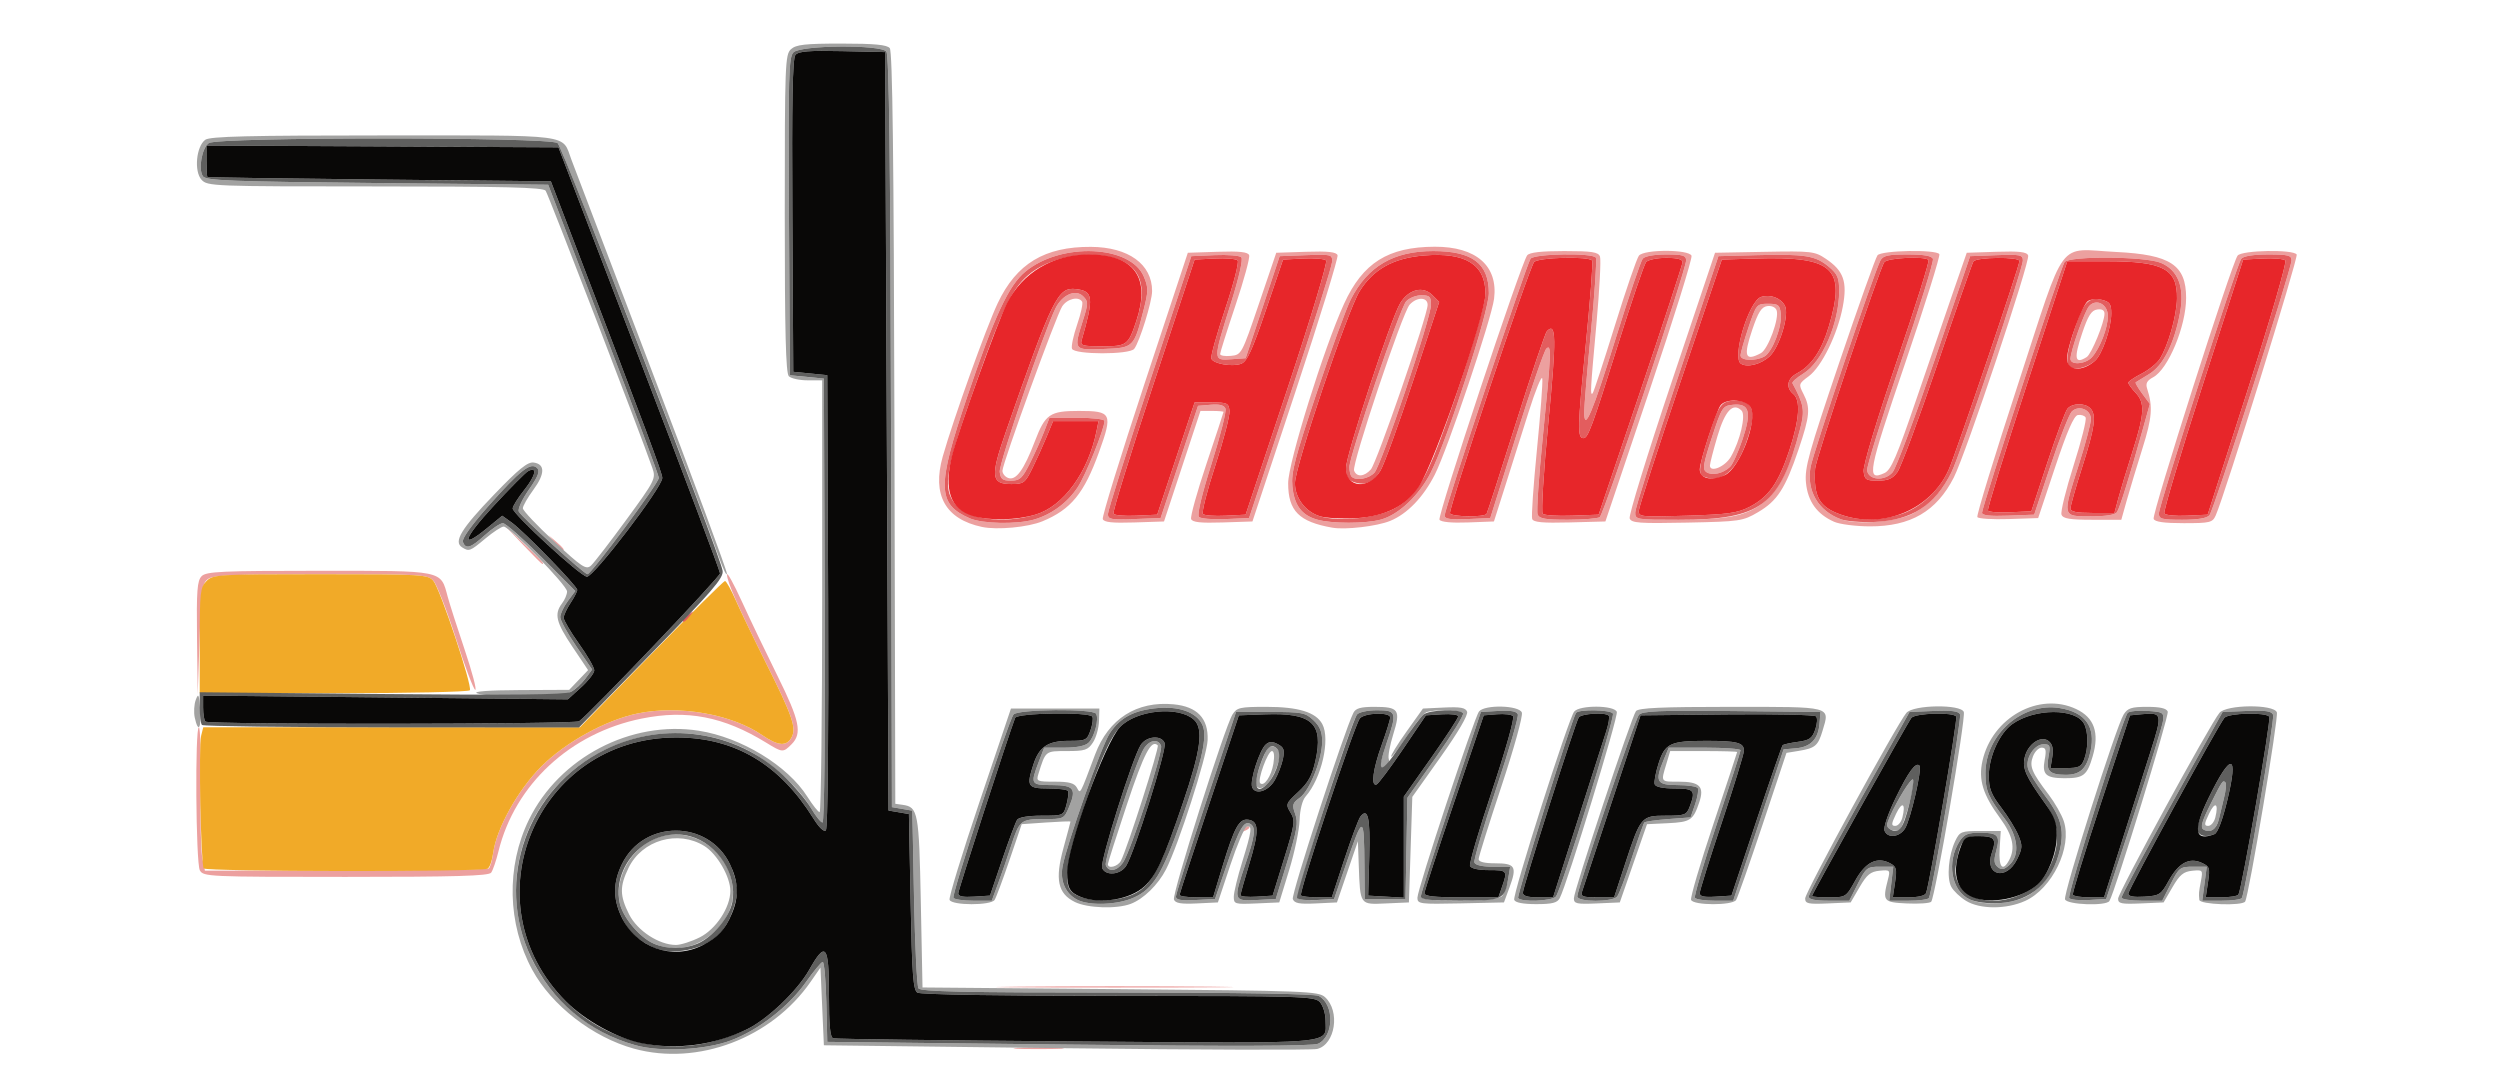 <?xml version="1.0" encoding="UTF-8" standalone="no"?>
<!-- Created with Inkscape (http://www.inkscape.org/) -->

<svg
   version="1.1"
   id="svg1"
   width="735"
   height="321"
   viewBox="0 0 735 321"
   sodipodi:docname="ChonburiForkliftLogo.svg"
   inkscape:version="1.3 (0e150ed6c4, 2023-07-21)"
   xmlns:inkscape="http://www.inkscape.org/namespaces/inkscape"
   xmlns:sodipodi="http://sodipodi.sourceforge.net/DTD/sodipodi-0.dtd"
   xmlns="http://www.w3.org/2000/svg"
   xmlns:svg="http://www.w3.org/2000/svg">
  <defs
     id="defs1" />
  <sodipodi:namedview
     id="namedview1"
     pagecolor="#ffffff"
     bordercolor="#000000"
     borderopacity="0.25"
     inkscape:showpageshadow="2"
     inkscape:pageopacity="0.0"
     inkscape:pagecheckerboard="0"
     inkscape:deskcolor="#d1d1d1"
     inkscape:zoom="1.1034014"
     inkscape:cx="367.5"
     inkscape:cy="160.41307"
     inkscape:window-width="1440"
     inkscape:window-height="878"
     inkscape:window-x="-6"
     inkscape:window-y="-6"
     inkscape:window-maximized="1"
     inkscape:current-layer="g1" />
  <g
     inkscape:groupmode="layer"
     inkscape:label="Image"
     id="g1">
    <g
       id="g8"
       transform="translate(2.719,1.813)">
      <path
         style="fill:#eca09f"
         d="m 296.789,306.259 c 3.459,-0.196 8.859,-0.194 12,0.004 3.141,0.198 0.311,0.358 -6.289,0.356 -6.6,-0.002 -9.17,-0.164 -5.711,-0.36 z M 296.75,288.251 c 15.537,-0.155 40.962,-0.155 56.5,0 15.537,0.155 2.825,0.282 -28.25,0.282 -31.075,0 -43.788,-0.127 -28.25,-0.282 z M 56.035,254.066 C 54.847,251.845 54.577,212 55.75,211.999 c 0.412,-4.4e-4 0.643,7.867 0.512,17.483 -0.131,9.616 0.099,19.105 0.511,21.086 l 0.748,3.603 41.324,-0.079 c 22.728,-0.043 41.675,-0.296 42.104,-0.561 0.429,-0.265 1.032,-2.364 1.341,-4.665 0.955,-7.119 7.324,-18.518 14.174,-25.368 7.092,-7.092 18.921,-13.603 28.241,-15.546 12.142,-2.53 27.621,0.161 36.684,6.379 4.662,3.198 7.161,3.377 8.637,0.619 1.465,-2.737 0.217,-6.344 -7.595,-21.951 -7.89,-15.763 -11.436,-23.8 -11.415,-25.874 0.009,-0.894 1.97,2.649 4.358,7.874 2.388,5.225 7.106,15.074 10.484,21.887 6.554,13.217 7.319,16.936 4.142,20.113 -2.502,2.502 -2.643,2.493 -7.5,-0.488 -12.467,-7.653 -23.301,-9.745 -36.56,-7.062 -20.989,4.248 -37.274,19.348 -42.113,39.05 -0.675,2.75 -1.643,5.562 -2.15,6.25 -0.712,0.965 -10.448,1.25 -42.764,1.25 -40.345,0 -41.879,-0.069 -42.878,-1.934 z M 362.733,241.876 c 0.678,-0.683 1.485,-0.991 1.793,-0.683 0.308,0.308 -0.247,0.867 -1.233,1.243 -1.425,0.543 -1.54,0.428 -0.56,-0.56 z M 55.201,185.821 c -0.169,-14.014 0.05,-16.93 1.37,-18.25 1.365,-1.365 5.898,-1.571 34.5,-1.571 37.043,0 35.693,-0.274 37.853,7.697 0.567,2.092 2.81,9.09 4.984,15.553 2.175,6.463 3.573,11.75 3.107,11.75 -0.466,0 -3.023,-6.772 -5.682,-15.049 -2.659,-8.277 -5.64,-15.927 -6.624,-17 C 123.01,167.096 121.385,167 91.652,167 c -25.399,0 -31.634,0.266 -33.211,1.417 -1.741,1.271 -1.998,3.098 -2.49,17.75 L 55.403,202.5 Z M 150.966,158.25 145.5,152.5 l 5.75,5.466 c 5.342,5.078 6.208,6.034 5.466,6.034 -0.156,0 -2.744,-2.587 -5.75,-5.75 z m 9.439,-0.5 -1.905,-2.25 2.25,1.905 c 2.114,1.79 2.705,2.595 1.905,2.595 -0.19,0 -1.202,-1.012 -2.25,-2.25 z M 286,153.111 c -10.782,-2.283 -14.759,-9.421 -11.549,-20.729 3.128,-11.023 12.754,-37.863 16.16,-45.063 5.504,-11.634 13.794,-16.639 27.414,-16.554 C 329.039,70.834 336,75.865 336,83.756 c 0,3.105 -3.676,14.975 -5.262,16.994 -1.382,1.758 -17.615,1.732 -18.291,-0.029 -0.27,-0.703 0.413,-3.906 1.518,-7.117 1.105,-3.211 1.763,-6.236 1.463,-6.721 -1.031,-1.669 -4.383,-0.88 -5.864,1.38 C 307.815,90.931 292,134.452 292,136.595 c 0,0.807 0.745,1.754 1.656,2.103 2.304,0.884 4.639,-2.31 7.872,-10.771 C 304.589,119.917 305.919,119 314.483,119 c 9.657,0 10.013,0.734 5.891,12.159 -4.357,12.079 -8.213,16.796 -16.567,20.27 -4.264,1.773 -13.332,2.63 -17.808,1.682 z m 15.118,-2.127 c 5.171,-1.436 9.931,-4.921 12.99,-9.51 C 316.498,137.889 322,124.271 322,121.94 322,121.423 318.364,121 313.92,121 h -8.08 l -1.651,4.25 c -0.908,2.337 -2.785,6.5 -4.17,9.25 -2.18,4.329 -2.921,5 -5.518,5 -2.485,0 -3.052,-0.446 -3.301,-2.593 -0.277,-2.385 13.183,-41.784 16.468,-48.201 2.018,-3.942 5.89,-5.579 8.061,-3.408 1.538,1.538 1.535,2.028 -0.037,7.015 -2.798,8.875 -2.841,8.814 6.05,8.478 8.853,-0.334 8.92,-0.4 11.783,-11.574 1.393,-5.437 1.399,-6.47 0.056,-9.684 -3.891,-9.313 -24.311,-10.188 -34.824,-1.493 -4.959,4.101 -9.046,12.893 -17.172,36.936 -8.909,26.362 -8.795,31.412 0.806,35.591 3.694,1.608 13.645,1.829 18.73,0.417 z M 389,153.327 c -9.814,-1.723 -13,-4.927 -13,-13.076 0,-6.056 10.532,-39.851 16.449,-52.781 5.505,-12.03 12.948,-16.704 26.666,-16.745 12.159,-0.037 18.639,5.642 17.429,15.274 -0.748,5.953 -13.704,44.406 -17.432,51.738 -3.38,6.647 -8.106,11.546 -13.111,13.591 -3.888,1.588 -13.14,2.676 -17,1.999 z m 14.321,-2.4 c 5.223,-1.45 11.282,-7.192 14.634,-13.868 C 422.933,127.147 435,89.856 435,84.384 435,75.654 430.178,72 418.658,72 c -11.65,0 -19.254,4.448 -24.223,14.168 -1.312,2.568 -5.822,14.909 -10.021,27.425 -6.454,19.237 -7.563,23.504 -7.17,27.592 0.529,5.501 2.693,8.439 7.175,9.74 4.337,1.259 14.372,1.261 18.902,0.003 z m -8.654,-12.595 C 394.3,137.967 394,136.692 394,135.501 394,132.175 408.858,88.814 410.692,86.787 411.582,85.804 413.59,85 415.155,85 417.598,85 418,85.392 418,87.775 c 0,3.853 -14.56,47.081 -16.627,49.365 -1.657,1.831 -5.403,2.498 -6.707,1.194 z m 5.641,-2.121 C 402.031,134.308 417,90.923 417,87.832 c 0,-2.365 -3.17,-2.407 -5.286,-0.069 -2.127,2.351 -17.053,46.912 -16.337,48.777 0.761,1.984 2.972,1.837 4.931,-0.327 z M 536.5,151.588 c -5.049,-2.244 -7.735,-5.983 -8.266,-11.503 -0.419,-4.359 0.801,-8.758 9.781,-35.283 5.643,-16.667 10.703,-30.865 11.245,-31.553 1.159,-1.472 17.299,-1.772 18.185,-0.338 0.31,0.502 -4.215,14.94 -10.056,32.085 -10.991,32.261 -11.454,34.721 -6.088,32.276 1.956,-0.891 3.591,-4.695 9.633,-22.423 C 564.938,103.107 569.853,88.775 571.859,83 l 3.646,-10.5 8.764,-0.289 c 6.694,-0.221 8.888,0.034 9.289,1.078 0.644,1.677 -18.342,58.392 -21.848,65.265 -5.092,9.983 -12.702,14.413 -24.71,14.385 -4.125,-0.009 -8.85,-0.617 -10.5,-1.351 z m 23,-2.339 c 4.959,-2.562 8.618,-6.43 11.479,-12.135 C 573.658,131.773 592,77.378 592,74.775 c 0,-1.677 -0.758,-1.83 -7.75,-1.567 L 576.5,73.5 566,104.224 c -5.775,16.898 -11.307,31.664 -12.293,32.812 -2.317,2.698 -7.079,2.355 -7.494,-0.54 -0.158,-1.102 4.245,-15.249 9.785,-31.439 5.54,-16.189 9.845,-30.025 9.569,-30.746 C 565.217,73.402 562.915,73 558.067,73 c -5.683,0 -7.175,0.334 -7.948,1.779 -1.864,3.483 -19.876,56.793 -20.557,60.844 -1.161,6.901 2.278,12.759 8.939,15.228 4.615,1.711 16.316,0.818 21,-1.601 z m -238.003,1.54 C 321.239,150.08 326.759,132.175 333.764,111 L 346.5,72.5 l 8.766,-0.289 c 6.462,-0.213 8.897,0.051 9.263,1.004 0.273,0.711 -1.534,7.348 -4.016,14.748 C 358.031,95.362 356,101.801 356,102.272 c 0,0.47 1.42,0.714 3.155,0.542 3.122,-0.31 3.207,-0.467 8.25,-15.313 l 5.095,-15 8.766,-0.289 c 6.45,-0.213 8.896,0.052 9.258,1 C 390.795,73.92 385.275,91.825 378.258,113 L 365.5,151.5 l -8.766,0.289 c -6.456,0.213 -8.897,-0.051 -9.262,-1.002 -0.273,-0.71 1.76,-8.023 4.516,-16.252 C 354.745,126.307 357,119.446 357,119.287 357,119.129 355.474,119 353.61,119 h -3.39 l -5.36,16.25 -5.36,16.25 -8.766,0.289 c -6.458,0.213 -8.89,-0.05 -9.236,-1 z M 344,134 l 5.5,-16.5 3.758,-0.311 c 2.59,-0.214 3.932,0.143 4.318,1.148 0.308,0.803 -1.535,8.08 -4.096,16.173 -2.896,9.152 -4.302,15.068 -3.719,15.651 0.515,0.515 4.043,0.803 7.838,0.638 L 364.5,150.5 376.661,114 c 6.688,-20.075 12.201,-37.531 12.25,-38.792 0.087,-2.224 -0.141,-2.283 -7.661,-2 L 373.5,73.5 l -5,15 -5,15 -4.25,0.307 c -5.389,0.39 -5.389,0.375 -0.179,-16.152 2.479,-7.863 3.711,-13.273 3.151,-13.833 -0.506,-0.506 -4.019,-0.786 -7.807,-0.621 L 347.529,73.5 l -12.253,37 c -6.739,20.35 -12.258,37.806 -12.265,38.792 -0.01,1.595 0.843,1.76 7.739,1.5 L 338.5,150.5 Z m 76.493,16.989 c -0.677,-1.095 23.965,-75.392 25.783,-77.739 0.659,-0.851 4.133,-1.25 10.877,-1.25 8.157,0 10.017,0.283 10.522,1.599 0.337,0.879 -0.129,9.767 -1.037,19.75 -1.811,19.912 -1.882,21.228 -1.117,20.463 0.287,-0.287 3.215,-9.207 6.507,-19.823 3.292,-10.615 6.487,-19.905 7.1,-20.645 1.571,-1.892 14.733,-1.866 15.461,0.031 0.29,0.756 -5.288,18.644 -12.397,39.75 L 469.269,151.5 l -10.515,0.283 c -7.903,0.212 -10.639,-0.04 -11.013,-1.015 -0.274,-0.714 0.352,-9.841 1.391,-20.283 1.039,-10.442 1.752,-19.885 1.585,-20.985 -0.167,-1.1 -2.003,3.4 -4.079,10 -2.076,6.6 -5.207,16.5 -6.957,22 l -3.181,10 -7.666,0.291 c -4.767,0.181 -7.921,-0.122 -8.341,-0.801 z m 22.6,-24.824 c 4.222,-13.384 8.178,-24.837 8.791,-25.45 1.586,-1.586 1.471,1.342 -1.02,25.952 -1.178,11.642 -1.869,21.88 -1.535,22.75 0.487,1.269 2.249,1.579 8.889,1.567 4.555,-0.008 8.776,-0.346 9.381,-0.75 C 468.815,149.423 493,77.549 493,74.75 493,73.282 492.053,73 487.122,73 c -3.499,0 -6.285,0.506 -6.884,1.25 -0.553,0.688 -4.082,11.086 -7.841,23.107 -7.017,22.443 -9.307,27.858 -9.364,22.143 -0.016,-1.65 0.88,-12.363 1.992,-23.806 1.112,-11.444 1.759,-21.231 1.439,-21.75 -0.903,-1.461 -18.029,-1.187 -19.202,0.306 -1.147,1.461 -25.291,73.627 -25.274,75.546 0.008,0.961 1.745,1.219 6.72,1 L 435.417,150.5 Z m 33.31,24.443 c -0.33,-0.86 5.182,-18.786 12.248,-39.836 L 501.5,72.5 516.064,72.224 c 13.801,-0.261 14.744,-0.155 18,2.037 5.258,3.539 6.386,6.722 4.996,14.1 -1.519,8.069 -6.204,17.629 -10.021,20.451 -2.961,2.189 -3.008,2.348 -1.547,5.173 2.12,4.099 1.913,6.44 -1.451,16.392 -3.855,11.405 -6.21,15.05 -11.879,18.382 -4.482,2.635 -5.294,2.754 -20.911,3.077 -14.019,0.29 -16.331,0.121 -16.848,-1.228 z m 32.423,-1.149 c 8.98,-2.667 13.509,-9.132 17.719,-25.295 1.387,-5.327 1.075,-7.143 -2.289,-13.304 -0.192,-0.352 1.261,-1.635 3.228,-2.851 5.541,-3.424 10.483,-14.796 10.505,-24.171 0.009,-3.968 -0.44,-5.04 -3.019,-7.21 C 531.063,73.341 527.979,72.836 514,73.201 L 502.5,73.5 490.303,110 c -6.708,20.075 -12.221,37.513 -12.25,38.75 -0.052,2.219 0.124,2.25 12.766,2.25 8.634,0 14.512,-0.503 18.008,-1.541 z m -9.803,-12.431 c -1.268,-0.796 -1.048,-2.242 1.558,-10.227 2.913,-8.925 3.162,-9.313 6.161,-9.609 4.879,-0.481 5.58,2.028 2.84,10.17 -1.251,3.718 -2.907,7.36 -3.678,8.092 -2.028,1.925 -5.174,2.644 -6.88,1.574 z M 506.14,132.5 c 2.722,-4.689 4.488,-12.271 3.166,-13.593 -2.512,-2.512 -4.883,0.016 -7.107,7.577 -1.21,4.111 -2.199,7.966 -2.199,8.565 0,2.207 4.452,0.359 6.14,-2.548 z M 509,102.695 c 0,-0.718 1.054,-4.43 2.343,-8.25 2.286,-6.776 2.426,-6.945 5.75,-6.945 3.016,0 3.445,0.333 3.738,2.895 0.43,3.764 -2.488,11.351 -4.852,12.616 C 513.323,104.433 509,104.237 509,102.695 Z m 5.982,-0.685 c 2.129,-1.139 5.492,-10.333 4.615,-12.617 -0.341,-0.889 -1.499,-1.398 -2.755,-1.213 -1.69,0.25 -2.661,1.789 -4.413,6.995 -2.637,7.835 -2.083,9.317 2.554,6.835 z m 115.469,48.724 c -0.558,-1.454 23.037,-75.413 24.697,-77.413 1.323,-1.594 16.4,-1.86 17.36,-0.306 0.549,0.888 -21.161,70.833 -23.817,76.735 -0.933,2.073 -1.669,2.25 -9.384,2.25 -5.831,0 -8.518,-0.384 -8.857,-1.266 z m 16.418,-1.077 c 1.316,-1.586 24.101,-72.351 24.119,-74.907 0.01,-1.498 -0.978,-1.75 -6.866,-1.75 -4.291,0 -7.261,0.47 -7.898,1.25 C 654.907,75.865 632,146.677 632,149.136 632,150.774 632.834,151 638.878,151 c 4.536,0 7.257,-0.457 7.992,-1.343 z m -68.244,0.547 c -0.296,-0.479 5.079,-18.041 11.946,-39.026 14.437,-44.121 11.209,-39.781 28.941,-38.908 C 635.399,73.052 640,76.084 640,85.769 c 0,8.302 -5.258,20.961 -9.691,23.333 -1.829,0.979 -2.27,1.814 -1.768,3.351 1.715,5.258 1.458,8.549 -1.374,17.547 -1.644,5.225 -3.717,12.088 -4.606,15.25 l -1.617,5.75 h -8.503 c -6.632,0 -8.63,-0.33 -9.078,-1.498 -0.316,-0.824 1.291,-7.363 3.572,-14.53 2.281,-7.168 3.862,-13.493 3.513,-14.057 -0.348,-0.564 -1.379,-0.882 -2.29,-0.708 -1.166,0.223 -3.139,4.76 -6.657,15.305 l -5,14.989 -8.668,0.288 c -4.767,0.158 -8.91,-0.105 -9.206,-0.584 z m 21.535,-15.163 c 2.656,-7.953 5.457,-15.086 6.223,-15.853 2.022,-2.022 5.616,-0.6 5.616,2.223 0,1.252 -1.567,7.184 -3.482,13.183 C 603.527,150.23 603.476,150 611.941,150 c 4.461,0 7.225,-0.447 7.737,-1.25 0.844,-1.325 3.913,-11.166 7.493,-24.027 l 2.165,-7.777 -2.256,-3.052 c -1.241,-1.679 -2.104,-3.163 -1.918,-3.3 0.186,-0.136 1.972,-1.229 3.968,-2.429 4.14,-2.487 7.4,-8.969 9.08,-18.051 1.382,-7.471 -0.566,-12.531 -5.642,-14.651 C 627.991,73.552 605.733,73.384 604.254,75.25 603.188,76.596 580,147.049 580,148.944 c 0,0.78 2.422,1.048 7.665,0.848 L 595.331,149.5 Z M 606,103.694 c 0,-2.291 4.204,-14.142 5.514,-15.547 C 613.65,85.859 617,87.663 617,91.1 c 0,3.442 -2.361,9.537 -4.693,12.114 C 610.435,105.282 606,105.62 606,103.694 Z m 4.781,-0.537 C 612.175,102.272 616,92.938 616,90.42 c 0,-1.03 -0.734,-1.45 -2.163,-1.239 -1.685,0.249 -2.659,1.794 -4.409,6.994 -2.5,7.427 -2.155,9.208 1.352,6.982 z"
         id="path14" />
      <path
         style="fill:#a2a2a1"
         d="m 183.688,306.498 c -12.123,-3.333 -24.214,-12.694 -29.905,-23.154 -7.35,-13.509 -7.731,-30.393 -0.997,-44.168 8.924,-18.257 30.006,-29.292 49.965,-26.152 12.457,1.959 26.087,10.239 31.87,19.36 1.584,2.499 3.218,4.56 3.63,4.58 C 238.662,236.984 239,208.425 239,173.5 V 110 h -4.3 c -2.365,0 -4.84,-0.54 -5.5,-1.2 -0.899,-0.899 -1.2,-12.899 -1.2,-47.845 0,-43.919 0.107,-46.742 1.829,-48.3 C 231.334,11.293 233.968,11 244.706,11 c 9.721,0 13.334,0.344 14.167,1.347 0.806,0.971 1.189,32.187 1.372,111.75 L 260.5,234.5 l 2.177,0.31 c 4.527,0.645 4.795,2.082 5.323,28.591 l 0.5,25.099 58.146,0.5 c 54.817,0.471 58.263,0.606 60.193,2.354 4.512,4.084 3.029,13.888 -2.303,15.227 -1.427,0.358 -34.645,0.262 -73.816,-0.214 L 239.5,305.5 239,294.077 l -0.5,-11.423 -2.867,4.145 c -11.487,16.609 -33.213,24.848 -51.945,19.698 z m 28.537,-2.449 c 8.088,-3.072 16.905,-9.914 21.897,-16.992 2.349,-3.331 4.619,-6.057 5.043,-6.057 0.424,0 0.898,5.287 1.053,11.75 l 0.282,11.75 71,0.796 c 48.384,0.542 71.723,0.467 73.27,-0.238 4.739,-2.157 4.883,-11.568 0.216,-14.066 C 383.821,290.369 361.754,290 325.625,290 280.718,290 267.941,289.726 267.309,288.75 266.864,288.062 266.275,276.029 266,262.009 l -0.5,-25.491 -3,-0.519 -3,-0.519 -0.254,-110.393 c -0.183,-79.556 -0.567,-110.769 -1.372,-111.74 -1.745,-2.102 -25.176,-1.901 -27.312,0.234 -1.404,1.404 -1.552,6.809 -1.321,48.25 L 229.5,108.5 l 5,0.5 5,0.5 0.257,65.25 c 0.153,38.835 -0.112,65.25 -0.655,65.25 -0.502,0 -2.037,-1.919 -3.411,-4.264 -3.824,-6.524 -12.881,-14.494 -20.29,-17.853 -27.159,-12.314 -59.435,3.906 -65.461,32.898 -4.986,23.988 9.952,47.902 34.172,54.703 7.423,2.084 20.62,1.411 28.112,-1.434 z m -22.743,-28.443 c -4.258,-1.855 -9.26,-7.912 -10.061,-12.182 -1.518,-8.09 4.307,-17.197 12.39,-19.374 8.484,-2.284 17.621,2.982 20.219,11.652 1.66,5.54 0.546,10.572 -3.313,14.967 -5.254,5.984 -12.539,7.854 -19.235,4.936 z M 203.038,273.75 C 207.802,271.348 212,264.956 212,260.104 c 0,-4.133 -3.904,-10.882 -7.626,-13.182 -7.783,-4.81 -18.335,-1.767 -22.303,6.431 -2.643,5.46 -2.608,8.158 0.179,13.685 2.422,4.803 8.803,8.962 13.75,8.962 1.417,0 4.584,-1.012 7.038,-2.25 z m 110.255,-10.377 c -5.02,-2.475 -5.897,-6.614 -3.362,-15.856 1.138,-4.147 2.069,-7.647 2.07,-7.778 7.7e-4,-0.131 -3.226,-0.014 -7.171,0.261 l -7.172,0.5 -3.579,10.523 c -1.969,5.787 -3.943,11.075 -4.388,11.75 -1.108,1.681 -12.589,1.656 -13.236,-0.029 -0.265,-0.691 3.687,-13.628 8.781,-28.75 L 294.5,206.5 h 13 13 l -0.111,3.713 c -0.061,2.042 -0.859,4.855 -1.773,6.25 -1.474,2.249 -2.342,2.537 -7.664,2.537 -6.407,0 -6.242,-0.133 -8.386,6.75 -0.669,2.146 -0.446,2.25 4.817,2.25 4.215,0 5.749,0.413 6.497,1.75 1.073,1.917 0.79,2.431 5.362,-9.75 3.936,-10.487 12.234,-15.785 23.089,-14.742 6.945,0.667 10.23,4.124 9.994,10.517 -0.175,4.743 -8.627,31.003 -12.239,38.024 -2.323,4.517 -6.627,8.711 -10.402,10.137 -4.112,1.554 -12.697,1.259 -16.392,-0.563 z m 17.391,-1.317 c 5.612,-2.548 8.31,-6.944 13.844,-22.557 5.657,-15.959 7.517,-23.661 6.584,-27.254 -1.075,-4.138 -6.293,-6.478 -13.199,-5.918 -7.092,0.575 -11.275,2.744 -14.364,7.45 -2.46,3.746 -12.712,32.706 -13.886,39.222 -0.761,4.226 0.921,7.977 4.358,9.716 3.643,1.843 11.869,1.518 16.664,-0.659 z m -8.303,-9.506 c -0.614,-1.601 8.906,-30.724 11.214,-34.301 1.652,-2.562 4.196,-2.958 5.031,-0.783 0.656,1.71 -8.927,31.091 -11.199,34.335 -1.761,2.514 -4.228,2.88 -5.045,0.749 z m 4.456,-1.301 c 1.886,-3.638 11.374,-33.373 10.824,-33.922 -1.869,-1.869 -4.025,2.263 -9.054,17.35 C 325.523,243.931 323,251.839 323,252.251 c 0,1.481 2.949,0.712 3.837,-1.001 z m -36.044,6.5 c 1.065,-2.888 2.732,-7.725 3.704,-10.75 2.459,-7.648 2.885,-8 9.677,-8 5.867,0 5.944,-0.038 7.44,-3.617 C 313.836,230.064 312.989,229 306.531,229 c -6.209,0 -6.361,-0.261 -3.896,-6.717 L 304.272,218 h 5.793 c 3.798,0 6.306,-0.513 7.282,-1.49 1.74,-1.74 3.085,-7.003 2.168,-8.486 -0.956,-1.547 -23.02,-1.342 -24.257,0.226 -1.548,1.961 -18.26,52.938 -17.669,53.895 0.291,0.47 2.945,0.855 5.898,0.855 h 5.369 z m 284.522,5.3 c -1.752,-1.069 -3.716,-2.933 -4.364,-4.143 -1.394,-2.604 -0.809,-9.344 1.169,-13.471 1.325,-2.765 1.757,-2.936 7.394,-2.936 H 585.5 l -0.322,5.25 c -0.333,5.433 0.88,6.877 2.786,3.316 1.885,-3.523 1.101,-7.208 -2.61,-12.263 -5.088,-6.931 -6.463,-11.361 -5.24,-16.874 2.846,-12.824 16.653,-20.454 27.607,-15.256 5.274,2.502 6.825,6.935 4.829,13.801 -1.661,5.715 -2.718,6.535 -8.383,6.512 -5.403,-0.023 -6.557,-1.1 -5.755,-5.375 0.544,-2.901 0.369,-3.61 -0.893,-3.61 -0.864,0 -2.009,1.154 -2.545,2.565 -1.113,2.928 -0.416,4.623 4.63,11.259 1.809,2.378 3.803,5.883 4.432,7.789 2.517,7.626 -3.391,19.828 -11.349,23.441 -5.529,2.51 -13.253,2.508 -17.374,-0.005 z m 18.933,-2.017 c 4.52,-3.097 7.413,-7.48 8.672,-13.138 1.325,-5.954 0.222,-9.716 -4.764,-16.252 -2.158,-2.829 -4.238,-6.178 -4.622,-7.442 -0.903,-2.97 1.801,-7.201 4.601,-7.201 1.861,0 2.014,0.397 1.404,3.646 -0.786,4.188 0.274,5.315 5.02,5.339 4.28,0.021 6.208,-1.786 7.325,-6.87 1.589,-7.228 -1.464,-11.524 -9.064,-12.757 C 591.864,204.58 581,214.124 581,225.526 c 0,5.113 0.778,6.952 5.658,13.368 3.978,5.231 4.528,10.722 1.36,13.589 -1.559,1.411 -2.285,1.541 -3.407,0.61 -1.1,-0.913 -1.207,-1.975 -0.468,-4.651 1.273,-4.612 0.56,-5.441 -4.68,-5.441 -3.557,0 -4.724,0.467 -5.987,2.394 -4.021,6.137 -2.55,14.751 2.944,17.242 4.606,2.088 13.622,1.277 17.826,-1.603 z m -251.825,1.624 c -0.613,-1.597 14.962,-50.841 17.207,-54.407 1.288,-2.046 2.188,-2.25 9.926,-2.25 9.469,0 14.618,1.586 16.487,5.079 2.402,4.489 -0.241,15.956 -4.902,21.263 -0.981,1.117 -1.681,3.873 -1.778,7 -0.088,2.837 -1.47,9.432 -3.071,14.657 l -2.911,9.5 -6.691,0.296 c -6.401,0.283 -6.69,0.196 -6.676,-2 0.008,-1.263 1.133,-5.896 2.5,-10.296 2.783,-8.961 3.022,-10.845 1.298,-10.271 -0.653,0.218 -2.826,5.318 -4.83,11.333 l -3.643,10.938 -6.183,0.298 c -4.662,0.225 -6.319,-0.056 -6.735,-1.141 z m 15.588,-10.367 c 3.632,-10.566 5.046,-12.992 6.903,-11.844 1.637,1.012 1.337,3.47 -1.413,11.554 -3.707,10.899 -3.63,11.16 3.176,10.8 l 5.676,-0.3 3.401,-11 c 2.866,-9.268 3.23,-11.472 2.314,-14 -0.97,-2.677 -0.823,-3.193 1.367,-4.793 C 382.375,230.559 386,221.41 386,216.137 c 0,-2.778 -0.688,-4.435 -2.578,-6.212 C 381.046,207.689 380.057,207.5 370.763,207.5 h -10.081 l -8.841,26.486 C 346.978,248.553 343,261.063 343,261.786 c 0,0.968 1.515,1.235 5.75,1.014 L 354.5,262.5 Z m 8.567,-23.165 c -0.709,-1.147 2.425,-10.417 3.832,-11.339 0.6,-0.393 1.661,-0.144 2.357,0.553 0.991,0.991 1.015,2.017 0.108,4.714 -1.795,5.342 -4.899,8.335 -6.298,6.072 z m 5.087,-6.444 C 372.031,220.422 371.861,219 371.225,219 c -1.213,0 -4.335,8.556 -3.447,9.445 1.129,1.129 3.287,-2.073 3.886,-5.764 z m 5.701,39.829 c -0.514,-1.34 15.164,-49.523 17.818,-54.76 0.675,-1.333 2.142,-1.75 6.152,-1.75 7.209,0 7.808,0.868 5.567,8.067 -1.014,3.257 -1.611,6.527 -1.327,7.267 0.284,0.74 -0.179,1.922 -1.029,2.628 -2.17,1.801 -2.049,-0.186 0.454,-7.462 3.061,-8.898 2.879,-9.5 -2.878,-9.5 -2.709,0 -5.316,0.556 -5.864,1.25 -1.888,2.392 -18.235,53.173 -17.389,54.019 0.468,0.468 3.052,0.712 5.741,0.541 L 389.5,262.5 393,252.331 c 5.106,-14.835 5.308,-14.81 5.427,0.669 l 0.073,9.5 h 6 6 l 0.277,-14.879 0.277,-14.879 8.458,-11.99 c 4.652,-6.594 8.213,-12.386 7.914,-12.871 -0.609,-0.985 -8.428,-1.201 -10.781,-0.298 -0.835,0.32 -3.408,3.484 -5.719,7.03 -2.31,3.546 -4.394,6.253 -4.631,6.016 -0.237,-0.237 1.766,-3.513 4.45,-7.28 l 4.881,-6.849 6.2,-0.298 c 4.823,-0.232 6.329,0.04 6.784,1.224 0.36,0.939 -2.615,6.03 -7.763,13.284 L 412.5,232.471 412,247.986 411.5,263.5 l -6.72,0.295 c -7.787,0.342 -7.593,0.614 -8.026,-11.295 l -0.254,-7 -3.079,9 -3.079,9 -6.184,0.298 c -4.911,0.237 -6.309,-0.029 -6.792,-1.288 z M 414,262.137 c 0,-2.578 16.71,-53.083 18.129,-54.792 1.718,-2.07 11.757,-1.807 12.577,0.329 0.362,0.944 -2.269,10.444 -6.031,21.776 C 435.003,240.506 432,250.103 432,250.776 c 0,0.798 1.701,1.224 4.893,1.224 5.864,0 6.442,0.963 4.208,7.015 L 439.446,263.5 426.723,263.78 C 414.74,264.043 414,263.948 414,262.137 Z m 24.926,-0.548 c 0.644,-0.776 1.433,-3.026 1.753,-5 L 441.262,253 h -5.048 c -3.147,0 -5.206,-0.471 -5.468,-1.25 -0.232,-0.688 2.66,-10.475 6.427,-21.75 3.766,-11.275 6.623,-21.086 6.349,-21.803 -0.343,-0.896 -2.115,-1.208 -5.679,-1 l -5.18,0.303 -8.831,26.486 C 418.974,248.553 415,261.04 415,261.736 c 0,1.919 22.325,1.783 23.926,-0.147 z m 3.537,1.161 c -0.56,-1.476 15.965,-53.356 17.637,-55.37 1.622,-1.955 11.77,-1.882 12.527,0.09 0.507,1.32 -14.571,50.525 -16.786,54.78 -0.714,1.371 -2.21,1.75 -6.907,1.75 -3.877,0 -6.164,-0.442 -6.47,-1.25 z m 12.264,-1 c 1.622,-2.086 17.403,-52.729 16.757,-53.776 -0.723,-1.17 -10.155,-1.316 -10.864,-0.169 -1.333,2.157 -17.443,53.672 -17.006,54.379 0.806,1.304 10.042,0.942 11.113,-0.435 z M 460,262.296 c 0,-2.3 16.942,-53.384 18.257,-55.046 0.747,-0.945 7.564,-1.25 27.897,-1.25 30.09,0 29.136,-0.249 26.954,7.033 -1.327,4.43 -2.159,5.128 -7.072,5.926 l -3.532,0.574 -7.002,21.028 c -3.851,11.565 -7.366,21.57 -7.811,22.233 -1.111,1.655 -12.596,1.617 -13.232,-0.044 -0.263,-0.688 2.676,-10.688 6.531,-22.223 C 504.846,228.992 508,219.429 508,219.277 508,219.125 503.571,219 498.158,219 h -9.842 l -1.158,3.866 c -1.593,5.318 -1.726,5.134 3.719,5.134 6.144,0 7.549,1.434 5.977,6.102 -1.767,5.247 -2.579,5.786 -9.189,6.103 L 481.5,240.5 l -4,11.5 -4,11.5 -6.75,0.296 c -5.937,0.26 -6.75,0.079 -6.75,-1.5 z M 472.744,261.75 c 0.544,-0.688 2.46,-5.75 4.259,-11.25 1.799,-5.5 3.47,-10.225 3.715,-10.5 0.245,-0.275 3.403,-0.725 7.018,-1 l 6.573,-0.5 1.333,-3.865 c 0.733,-2.126 1.087,-4.264 0.787,-4.75 C 496.128,229.398 493.434,229 490.441,229 c -6.161,0 -6.708,-1.032 -3.992,-7.532 L 487.898,218 h 10.551 c 5.803,0 10.551,0.35 10.551,0.777 0,0.427 -3.138,10.165 -6.972,21.64 -3.835,11.475 -6.733,21.25 -6.441,21.723 0.292,0.473 2.942,0.86 5.889,0.86 h 5.358 l 7.411,-22.25 7.411,-22.25 3.567,-0.304 c 4.381,-0.373 6.627,-2.697 6.997,-7.24 L 532.5,207.5 506.386,207.234 c -21.601,-0.22 -26.318,-0.02 -27.295,1.157 C 477.843,209.894 461,259.552 461,261.728 c 0,1.715 10.389,1.734 11.744,0.022 z M 528,262.322 c 0,-1.843 27.102,-51.504 29.781,-54.572 2.073,-2.373 15.965,-2.575 16.859,-0.245 0.654,1.704 -8.432,54.56 -9.592,55.797 -0.413,0.441 -3.631,0.666 -7.15,0.5 -6.969,-0.328 -7.206,-0.632 -5.547,-7.118 0.689,-2.694 0.58,-2.802 -2.507,-2.5 -2.628,0.257 -3.714,1.152 -5.847,4.816 l -2.62,4.5 -6.688,0.296 C 528.846,264.054 528,263.868 528,262.322 Z M 543.5,258 c 2.394,-4.724 2.751,-5 6.47,-5 h 3.936 l -0.592,5 -0.592,5 h 5.58 c 3.069,0 5.8,-0.355 6.068,-0.788 0.982,-1.589 9.663,-52.685 9.169,-53.971 -0.374,-0.974 -2.426,-1.25 -7.681,-1.034 L 558.685,207.5 543.885,234 c -8.14,14.575 -14.82,27.062 -14.843,27.75 -0.029,0.865 1.799,1.25 5.941,1.25 h 5.983 z m 9.466,-16.021 c -1.111,-0.687 -1.126,-1.34 -0.086,-3.657 2.267,-5.051 6.283,-11.492 6.828,-10.947 0.919,0.919 -2.826,14.457 -4.138,14.961 -0.688,0.264 -1.859,0.104 -2.603,-0.356 z m 3.612,-3.436 c 1.055,-4.203 -0.049,-4.877 -1.839,-1.123 -1.447,3.034 -1.484,3.58 -0.242,3.58 0.806,0 1.742,-1.106 2.081,-2.457 z m 47.825,24.066 c -0.6,-1.563 15.021,-50.858 17.226,-54.359 1.19,-1.89 2.299,-2.25 6.925,-2.25 3.783,0 5.676,0.436 6.042,1.391 0.454,1.183 -15.516,53.051 -17.147,55.691 -0.953,1.542 -12.432,1.126 -13.046,-0.473 z M 624.736,237.5 c 4.53,-13.75 8.355,-26.125 8.5,-27.5 0.246,-2.326 -0.075,-2.522 -4.625,-2.81 -2.689,-0.171 -5.292,0.092 -5.784,0.584 -1.381,1.381 -17.825,53.42 -17.2,54.432 0.304,0.491 2.875,0.759 5.713,0.594 L 616.5,262.5 Z M 620,262.4 c 0,-1.755 27.171,-51.562 29.813,-54.65 2.097,-2.451 15.935,-2.57 16.866,-0.145 0.56,1.46 -8.219,53.842 -9.324,55.63 -0.836,1.353 -13.341,0.902 -13.473,-0.485 -0.186,-1.965 -0.178,-2.064 0.475,-5.562 0.603,-3.229 0.538,-3.305 -2.561,-3 -2.571,0.253 -3.68,1.173 -5.799,4.812 l -2.62,4.5 -6.688,0.296 C 620.957,264.049 620,263.849 620,262.4 Z M 635.5,258 c 2.407,-4.75 2.735,-5 6.551,-5 h 4.018 l -0.663,5 -0.663,5 h 5.57 c 3.063,0 5.791,-0.358 6.062,-0.796 1.037,-1.677 9.721,-52.514 9.202,-53.867 -0.418,-1.09 -2.228,-1.356 -7.695,-1.131 l -7.148,0.294 -14.867,26.8 C 627.69,249.039 621,261.527 621,262.05 621,262.572 623.692,263 626.983,263 h 5.983 z m 9.575,-15.954 c -0.932,-0.576 -0.441,-2.37 1.959,-7.157 3.635,-7.251 3.758,-7.431 4.532,-6.656 0.311,0.311 0.131,2.299 -0.4,4.417 -0.531,2.118 -1.232,5.039 -1.557,6.491 -0.645,2.878 -2.577,4.116 -4.534,2.907 z m 3.504,-3.503 c 1.055,-4.203 -0.049,-4.877 -1.839,-1.123 -1.447,3.034 -1.484,3.58 -0.242,3.58 0.806,0 1.742,-1.106 2.081,-2.457 z M 54.542,209.189 c -0.34,-1.546 -0.206,-3.908 0.297,-5.25 0.781,-2.085 0.968,-1.677 1.288,2.811 0.399,5.609 -0.563,7.09 -1.585,2.439 z M 137.5,202 c -1.245,-0.535 3.496,-0.886 12.563,-0.93 L 164.626,201 l 2.777,-2.898 2.777,-2.898 -4.589,-6.841 c -4.856,-7.239 -5.435,-9.661 -3.058,-12.804 C 163.339,174.491 164,172.925 164,172.079 164,170.289 147.113,153 145.365,153 c -0.647,0 -3.061,1.575 -5.365,3.5 -4.542,3.795 -4.821,3.9 -6.885,2.592 -2.561,-1.622 -0.246,-5.439 9.351,-15.417 7.352,-7.644 9.957,-9.753 11.732,-9.5 3.382,0.482 3.339,3.33 -0.122,8.036 -1.692,2.301 -3.076,4.732 -3.076,5.404 0,0.672 4.147,5.065 9.215,9.763 8.21,7.61 9.39,8.384 10.814,7.095 0.879,-0.796 5.551,-6.854 10.381,-13.464 8.427,-11.53 8.738,-12.144 7.688,-15.158 C 185.459,125.412 158.47,55.281 157.695,54.25 156.965,53.28 145.743,53 107.533,53 59.766,53 58.257,52.941 56.52,51.022 54.284,48.551 54.974,41.224 57.625,39.285 59.002,38.278 70.369,38 110.12,38 c 56.369,0 52.283,-0.529 55.163,7.146 0.899,2.395 11.553,30.371 23.676,62.169 12.123,31.798 22.032,58.573 22.021,59.5 C 210.967,167.742 209.907,165.575 208.624,162 198.229,133.054 162.474,41.241 161.211,40.25 158.895,38.433 61.153,38.436 58.668,40.253 56.619,41.752 55.522,47.891 56.927,50 c 0.859,1.289 8.075,1.57 51.262,2 l 50.263,0.5 16.256,42.5 c 8.941,23.375 16.264,43.029 16.274,43.676 C 191.005,140.158 171.113,167 169.992,167 c -0.957,0 -19.151,-16.583 -20.183,-18.396 -0.382,-0.671 0.932,-3.54 2.939,-6.419 2.768,-3.972 3.352,-5.484 2.46,-6.375 -1.852,-1.852 -4.813,0.431 -14.058,10.837 -5.255,5.915 -8.138,9.945 -7.781,10.876 0.861,2.244 2.256,1.81 6.498,-2.022 2.131,-1.925 4.503,-3.5 5.272,-3.5 0.769,0 5.87,4.489 11.335,9.975 l 9.938,9.975 -2.206,2.984 C 162.993,176.576 162,178.682 162,179.615 c 0,0.933 2.108,4.782 4.685,8.554 l 4.685,6.857 -2.032,2.737 c -1.118,1.505 -3.113,3.293 -4.435,3.972 -2.765,1.421 -24.23,1.628 -27.404,0.265 z"
         id="path13" />
      <path
         style="fill:#f1aa28"
         d="m 57.171,253.5 c -0.861,-1.352 -1.525,-35.953 -0.75,-39.044 L 57.038,212 h 55.38 55.38 l 20.971,-21.5 c 11.534,-11.825 21.279,-21.5 21.655,-21.5 0.376,0 1.824,2.587 3.217,5.75 1.393,3.163 5.348,11.375 8.789,18.25 7.812,15.607 9.06,19.214 7.595,21.951 -1.476,2.758 -3.975,2.579 -8.637,-0.619 -9.063,-6.218 -24.542,-8.909 -36.684,-6.379 -9.32,1.942 -21.149,8.454 -28.241,15.546 -6.872,6.872 -13.219,18.254 -14.182,25.43 -0.313,2.334 -1.067,4.434 -1.676,4.666 -2.523,0.962 -82.821,0.871 -83.435,-0.095 z M 56,186.5 c 0,-14.167 0.172,-15.672 2,-17.5 1.915,-1.915 3.333,-2 33.51,-2 29.961,0 31.592,0.096 33.173,1.942 1.974,2.306 11.522,30.917 10.74,32.182 C 135.125,201.606 117.134,202 95.441,202 H 56 Z"
         id="path12" />
      <path
         style="fill:#e35d5e"
         d="m 198,180.622 c 0,-0.208 0.787,-0.995 1.75,-1.75 1.586,-1.244 1.621,-1.208 0.378,0.378 C 198.821,180.916 198,181.445 198,180.622 Z m 84.388,-30.055 c -9.601,-4.179 -9.715,-9.229 -0.806,-35.591 8.126,-24.042 12.213,-32.834 17.172,-36.936 10.513,-8.695 30.933,-7.819 34.824,1.493 1.343,3.214 1.337,4.247 -0.056,9.684 -2.863,11.174 -2.93,11.24 -11.783,11.574 -8.891,0.336 -8.847,0.397 -6.05,-8.478 1.572,-4.987 1.575,-5.478 0.037,-7.015 -2.171,-2.171 -6.043,-0.534 -8.061,3.408 -3.284,6.417 -16.745,45.815 -16.468,48.201 0.249,2.147 0.817,2.593 3.301,2.593 2.598,0 3.338,-0.671 5.518,-5 1.385,-2.75 3.261,-6.912 4.17,-9.25 l 1.651,-4.25 h 8.08 c 4.444,0 8.08,0.423 8.08,0.94 0,2.331 -5.502,15.948 -7.892,19.534 -3.059,4.589 -7.819,8.073 -12.99,9.51 -5.085,1.412 -15.036,1.191 -18.73,-0.417 z m 19.362,-1.085 c 8.206,-2.437 15.5,-12.479 17.945,-24.706 L 320.25,122 h -6.681 -6.681 l -1.963,4.75 c -1.08,2.612 -2.967,6.775 -4.194,9.25 -2.071,4.178 -2.508,4.5 -6.116,4.5 -5.954,0 -6.198,-2.197 -1.686,-15.142 13.903,-39.886 15.345,-42.817 20.74,-42.172 5.053,0.604 5.249,2.446 1.604,15.065 -0.445,1.539 0.278,1.75 5.989,1.75 7.316,0 7.722,-0.299 10.097,-7.428 3.372,-10.123 1.358,-16.142 -6.156,-18.393 -8.483,-2.542 -19.64,-0.367 -25.78,5.024 -4.711,4.136 -7.371,9.636 -14.834,30.67 -9.402,26.501 -10.323,31.651 -6.525,36.48 3.603,4.58 14.121,5.97 23.687,3.129 z m 82.669,1.443 c -4.482,-1.301 -6.646,-4.239 -7.175,-9.74 -0.393,-4.088 0.716,-8.354 7.17,-27.592 4.199,-12.516 8.709,-24.857 10.021,-27.425 C 399.404,76.448 407.008,72 418.658,72 430.178,72 435,75.654 435,84.384 c 0,5.472 -12.067,42.763 -17.045,52.676 -3.353,6.676 -9.411,12.418 -14.634,13.868 -4.53,1.258 -14.565,1.256 -18.902,-0.003 z m 23.139,-3.406 c 5.558,-3.257 8.37,-7.456 12.807,-19.129 C 426.345,112.658 434,88.006 434,84.478 c 0,-8.554 -5.898,-12.196 -18.093,-11.174 -8.98,0.753 -14.86,4.022 -18.904,10.51 C 393.443,89.526 378,135.384 378,140.244 c 0,4.33 3.065,8.403 7.313,9.718 5.727,1.772 17.202,0.512 22.245,-2.443 z m -12.345,-7.636 c -1.667,-0.617 -2.213,-1.628 -2.214,-4.101 -0.002,-3.818 13.211,-43.952 15.955,-48.465 2.47,-4.062 6.675,-5.133 9.411,-2.397 l 2.04,2.04 -7.692,23.27 c -4.231,12.799 -8.551,24.668 -9.6,26.377 -2.132,3.471 -4.602,4.496 -7.899,3.276 z m 6.161,-2.743 C 403.44,134.856 418,91.628 418,87.775 418,85.392 417.598,85 415.155,85 c -1.565,0 -3.573,0.804 -4.463,1.787 C 408.858,88.814 394,132.175 394,135.501 c 0,1.191 0.3,2.466 0.667,2.832 1.304,1.304 5.049,0.638 6.707,-1.194 z M 538.5,150.851 c -6.661,-2.469 -10.1,-8.327 -8.939,-15.228 0.681,-4.051 18.694,-57.361 20.557,-60.844 C 550.892,73.334 552.383,73 558.067,73 c 4.849,0 7.151,0.402 7.499,1.311 0.277,0.721 -4.029,14.557 -9.569,30.746 -5.54,16.189 -9.943,30.337 -9.785,31.439 0.415,2.895 5.177,3.238 7.494,0.54 C 554.693,135.887 560.225,121.122 566,104.224 L 576.5,73.5 l 7.75,-0.292 c 6.992,-0.263 7.75,-0.11 7.75,1.567 0,2.603 -18.342,56.998 -21.021,62.34 -4.846,9.662 -11.594,14.022 -22.479,14.525 -3.85,0.178 -8.35,-0.177 -10,-0.789 z m 17.155,-1.341 c 6.031,-1.791 11.821,-7.071 14.571,-13.287 C 572.385,131.34 591,76.424 591,74.935 591,73.628 578.267,73.758 577.455,75.073 577.09,75.663 572.325,89.276 566.866,105.323 561.407,121.37 556.118,135.625 555.113,137 c -1.408,1.925 -2.723,2.5 -5.72,2.5 -3.509,0 -3.923,-0.272 -4.21,-2.77 -0.185,-1.609 3.875,-15.08 9.689,-32.145 5.504,-16.156 9.735,-29.648 9.402,-29.98 -1.161,-1.161 -12.013,-0.623 -12.999,0.645 -1.432,1.841 -20.186,57.82 -20.352,60.75 -0.47,8.262 1.198,11.231 7.579,13.494 5.227,1.854 10.949,1.859 17.155,0.016 z m -232.644,-0.218 c 0.006,-0.986 5.525,-18.442 12.265,-38.792 l 12.253,-37 6.886,-0.299 c 3.787,-0.165 7.3,0.115 7.807,0.621 0.56,0.56 -0.672,5.971 -3.151,13.833 -5.211,16.527 -5.21,16.542 0.179,16.152 l 4.25,-0.307 5,-15 5,-15 7.75,-0.292 c 7.519,-0.283 7.747,-0.224 7.661,2 C 388.861,76.469 383.349,93.925 376.661,114 L 364.5,150.5 l -6.901,0.299 c -3.795,0.165 -7.323,-0.123 -7.838,-0.638 -0.583,-0.583 0.823,-6.499 3.719,-15.651 2.561,-8.092 4.404,-15.37 4.096,-16.173 -0.386,-1.006 -1.728,-1.363 -4.318,-1.148 L 349.5,117.5 344,134 l -5.5,16.5 -7.75,0.292 c -6.896,0.26 -7.749,0.095 -7.739,-1.5 z M 343,133 l 5.5,-16.5 h 5 c 4.599,0 5.02,0.2 5.253,2.5 0.139,1.375 -1.732,8.575 -4.16,16 -2.427,7.425 -4.069,13.862 -3.649,14.304 0.42,0.442 3.417,0.667 6.66,0.5 L 363.5,149.5 375.761,112.561 c 6.897,-20.779 11.882,-37.318 11.396,-37.804 -0.476,-0.476 -3.518,-0.728 -6.761,-0.561 L 374.5,74.5 369.428,89.412 c -4.041,11.88 -5.518,15.077 -7.263,15.722 -2.646,0.979 -8.171,0.013 -8.764,-1.531 -0.235,-0.612 1.603,-7.163 4.084,-14.56 2.485,-7.41 4.128,-13.831 3.658,-14.3 -0.469,-0.469 -3.505,-0.715 -6.748,-0.548 L 348.5,74.5 336.301,111.427 c -6.71,20.31 -11.958,37.318 -11.663,37.795 0.295,0.477 3.31,0.735 6.699,0.573 L 337.5,149.5 Z m 78.989,16.796 c -0.017,-1.919 24.127,-74.085 25.274,-75.546 1.173,-1.494 18.299,-1.767 19.202,-0.306 0.321,0.519 -0.327,10.306 -1.439,21.75 -1.112,11.444 -2.009,22.156 -1.992,23.806 0.056,5.716 2.346,0.3 9.364,-22.143 C 476.157,85.336 479.685,74.938 480.239,74.25 480.838,73.506 483.624,73 487.122,73 492.053,73 493,73.282 493,74.75 c 0,2.799 -24.185,74.674 -25.4,75.485 -0.605,0.404 -4.827,0.742 -9.381,0.75 -6.64,0.012 -8.402,-0.298 -8.889,-1.567 -0.334,-0.87 0.357,-11.108 1.535,-22.75 2.49,-24.61 2.605,-27.538 1.02,-25.952 -0.614,0.614 -4.57,12.066 -8.791,25.45 l -7.676,24.335 -6.708,0.296 c -4.974,0.219 -6.711,-0.039 -6.72,-1 z M 434.345,149.25 c 0.255,-0.412 4.142,-12.45 8.639,-26.75 4.497,-14.3 8.59,-26.427 9.096,-26.95 2.754,-2.844 2.828,2.026 0.411,26.941 -1.39,14.331 -2.13,26.27 -1.656,26.744 0.47,0.47 4.364,0.722 8.652,0.56 L 467.283,149.5 479.602,113 c 6.775,-20.075 12.337,-37.062 12.358,-37.75 0.026,-0.835 -1.581,-1.25 -4.838,-1.25 -2.687,0 -5.339,0.561 -5.905,1.25 -0.565,0.688 -4.264,11.562 -8.219,24.166 C 465.312,123.907 464.169,127 462.808,127 c -1.818,0 -1.743,-3.173 0.636,-26.934 1.345,-13.439 2.219,-24.801 1.942,-25.25 -0.841,-1.361 -16.019,-0.976 -17.096,0.434 -1.596,2.089 -25.296,72.931 -24.714,73.873 0.66,1.068 10.12,1.18 10.769,0.127 z m 43.708,-0.5 c 0.029,-1.238 5.542,-18.675 12.25,-38.75 L 502.5,73.5 514,73.201 c 13.979,-0.364 17.063,0.14 20.971,3.428 2.579,2.17 3.028,3.242 3.019,7.21 -0.022,9.375 -4.964,20.746 -10.505,24.171 -1.968,1.216 -3.42,2.499 -3.228,2.851 3.364,6.161 3.677,7.977 2.289,13.304 C 520.634,146.86 515.123,151 490.818,151 c -12.642,0 -12.818,-0.031 -12.766,-2.25 z m 33.639,-1.565 c 5.596,-2.892 8.527,-7.08 11.681,-16.688 2.959,-9.016 3.344,-14.656 1.127,-16.497 -2.274,-1.887 -1.801,-4.501 1.097,-6.052 4.282,-2.292 7.227,-6.643 9.373,-13.847 C 540.075,76.96 536.334,73.491 513.5,74.193 l -10,0.307 -12.175,36 c -6.696,19.8 -12.209,36.844 -12.25,37.876 -0.071,1.77 0.726,1.851 14.175,1.425 12.096,-0.382 14.884,-0.778 18.442,-2.617 z M 498.25,138.338 c -1.788,-0.721 -1.555,-2.803 1.319,-11.803 C 502.651,116.882 503.323,116 507.587,116 c 4.53,0 5.88,2.55 4.353,8.222 -3.082,11.444 -7.928,16.441 -13.69,14.116 z m 7.653,-2.884 c 0.772,-0.732 2.427,-4.374 3.678,-8.092 2.74,-8.141 2.039,-10.651 -2.84,-10.17 -2.999,0.296 -3.248,0.684 -6.161,9.609 -2.606,7.986 -2.827,9.432 -1.558,10.227 1.706,1.07 4.853,0.35 6.88,-1.574 z m 3.2,-30.344 c -2.718,-1.77 2.349,-18.484 5.95,-19.627 2.697,-0.856 5.75,0.28 6.993,2.603 1.35,2.523 -1.539,12.094 -4.478,14.836 -2.535,2.365 -6.587,3.412 -8.466,2.188 z m 6.876,-2.099 c 2.363,-1.265 5.281,-8.853 4.852,-12.616 C 520.538,87.833 520.108,87.5 517.093,87.5 c -3.324,0 -3.464,0.169 -5.75,6.945 C 510.054,98.264 509,101.977 509,102.695 c 0,1.542 4.323,1.738 6.979,0.317 z M 632,149.136 c 0,-2.46 22.907,-73.272 24.225,-74.886 0.637,-0.78 3.607,-1.25 7.898,-1.25 5.888,0 6.876,0.252 6.866,1.75 -0.017,2.556 -22.802,73.321 -24.119,74.907 C 646.135,150.543 643.413,151 638.878,151 632.834,151 632,150.774 632,149.136 Z m 26.184,-36.568 c 6.745,-21.018 11.476,-37.308 10.98,-37.804 -0.48,-0.48 -3.465,-0.735 -6.634,-0.568 L 656.768,74.5 644.884,111.345 c -6.536,20.265 -11.62,37.273 -11.297,37.795 0.323,0.523 3.323,0.817 6.666,0.655 L 646.332,149.5 Z M 580,148.944 c 0,-1.895 23.188,-72.347 24.254,-73.694 1.479,-1.866 23.737,-1.698 28.314,0.214 5.075,2.121 7.024,7.18 5.642,14.651 -1.68,9.082 -4.94,15.563 -9.08,18.051 -1.997,1.2 -3.782,2.293 -3.968,2.429 -0.186,0.136 0.677,1.621 1.918,3.3 l 2.256,3.052 -2.165,7.777 c -3.58,12.86 -6.649,22.702 -7.493,24.027 -0.512,0.803 -3.276,1.25 -7.737,1.25 -8.465,0 -8.414,0.23 -3.423,-15.407 1.915,-5.999 3.482,-11.931 3.482,-13.183 0,-2.822 -3.594,-4.245 -5.616,-2.223 -0.766,0.766 -3.567,7.9 -6.223,15.853 l -4.83,14.46 -7.665,0.292 C 582.422,149.992 580,149.724 580,148.944 Z m 19.233,-14.821 c 2.603,-7.907 5.246,-14.995 5.872,-15.75 1.405,-1.693 5.08,-1.788 6.695,-0.173 1.899,1.899 1.411,5.524 -2.318,17.207 -1.915,5.999 -3.482,11.511 -3.482,12.25 0,0.985 1.72,1.343 6.461,1.343 h 6.461 l 1.134,-4.25 c 0.623,-2.337 2.472,-8.443 4.107,-13.568 3.631,-11.378 3.808,-14.518 0.989,-17.519 C 623.969,112.402 623,111.072 623,110.706 c 0,-0.366 1.731,-1.548 3.847,-2.628 2.116,-1.079 4.522,-3.001 5.346,-4.27 2.484,-3.823 5.036,-12.726 5.113,-17.837 C 637.439,77.196 633.286,75 616.563,75 h -11.501 l -11.885,36.25 c -6.537,19.938 -11.686,36.608 -11.444,37.045 0.242,0.438 3.214,0.662 6.603,0.5 L 594.5,148.5 Z M 606.25,106.328 c -1.84,-0.728 -1.535,-4.092 1.071,-11.819 2.563,-7.599 4.072,-9.129 8.024,-8.137 2.203,0.553 2.655,1.229 2.655,3.969 0,4.324 -2.67,12.063 -4.81,13.94 -2.033,1.784 -5.226,2.725 -6.94,2.047 z m 6.057,-3.114 C 614.639,100.637 617,94.542 617,91.1 617,87.663 613.65,85.859 611.514,88.147 610.204,89.552 606,101.403 606,103.694 c 0,1.925 4.435,1.587 6.307,-0.481 z"
         id="path11" />
      <path
         style="fill:#e7262a"
         d="m 283.313,149.898 c -6.604,-1.911 -8.625,-7.734 -6.146,-17.705 1.806,-7.263 13.376,-39.357 16.19,-44.91 C 297.884,78.349 306.856,73 317.315,73 c 13.472,0 18.314,6.75 14.043,19.572 C 328.983,99.701 328.577,100 321.261,100 c -5.711,0 -6.433,-0.211 -5.989,-1.75 3.645,-12.618 3.449,-14.46 -1.604,-15.065 -5.395,-0.645 -6.837,2.286 -20.74,42.172 -4.512,12.945 -4.268,15.142 1.686,15.142 3.608,0 4.045,-0.322 6.116,-4.5 1.227,-2.475 3.114,-6.638 4.194,-9.25 l 1.963,-4.75 h 6.681 6.681 l -0.555,2.776 c -2.445,12.227 -9.739,22.269 -17.945,24.706 -5.621,1.669 -13.491,1.847 -18.437,0.416 z m 102,0.064 C 381.065,148.647 378,144.574 378,140.244 c 0,-4.86 15.443,-50.718 19.003,-56.429 4.044,-6.488 9.924,-9.757 18.904,-10.51 C 428.102,72.282 434,75.925 434,84.478 c 0,6.387 -14.909,49.69 -19.527,56.716 -3.783,5.757 -10.02,8.878 -18.688,9.354 -4.007,0.22 -8.719,-0.044 -10.472,-0.587 z m 17.798,-13.355 c 1.049,-1.709 5.369,-13.578 9.6,-26.377 l 7.692,-23.27 -2.04,-2.04 c -2.736,-2.736 -6.941,-1.665 -9.411,2.397 -2.744,4.513 -15.957,44.648 -15.955,48.465 0.003,5.88 6.675,6.424 10.113,0.825 z M 538.5,149.494 c -6.381,-2.263 -8.049,-5.232 -7.579,-13.494 0.167,-2.93 18.92,-58.909 20.352,-60.75 0.986,-1.268 11.838,-1.806 12.999,-0.645 0.333,0.333 -3.898,13.824 -9.402,29.98 -5.813,17.064 -9.873,30.536 -9.689,32.145 0.287,2.497 0.701,2.77 4.21,2.77 2.997,0 4.312,-0.575 5.72,-2.5 1.006,-1.375 6.295,-15.63 11.754,-31.677 C 572.325,89.276 577.09,75.663 577.455,75.073 578.267,73.758 591,73.628 591,74.935 591,76.424 572.385,131.34 570.226,136.223 565.01,148.014 550.933,153.903 538.5,149.494 Z m -213.862,-0.271 c -0.295,-0.477 4.953,-17.485 11.663,-37.795 L 348.5,74.5 l 5.896,-0.304 c 3.243,-0.167 6.279,0.079 6.748,0.548 0.47,0.47 -1.173,6.89 -3.658,14.3 -2.481,7.396 -4.319,13.948 -4.084,14.56 0.593,1.544 6.118,2.51 8.764,1.531 1.745,-0.646 3.222,-3.842 7.263,-15.722 L 374.5,74.5 l 5.896,-0.304 c 3.243,-0.167 6.285,0.085 6.761,0.561 0.486,0.487 -4.499,17.025 -11.396,37.804 L 363.5,149.5 l -5.896,0.304 c -3.243,0.167 -6.24,-0.058 -6.66,-0.5 -0.42,-0.442 1.222,-6.879 3.649,-14.304 2.427,-7.425 4.299,-14.625 4.16,-16 -0.233,-2.3 -0.654,-2.5 -5.253,-2.5 h -5 l -5.5,16.5 -5.5,16.5 -6.163,0.295 c -3.39,0.163 -6.404,-0.095 -6.699,-0.573 z m 98.938,-0.1 c -0.582,-0.942 23.119,-71.784 24.714,-73.873 1.077,-1.41 16.255,-1.796 17.096,-0.434 0.277,0.449 -0.597,11.811 -1.942,25.25 -2.379,23.761 -2.454,26.934 -0.636,26.934 1.361,0 2.504,-3.093 10.19,-27.584 3.956,-12.604 7.654,-23.478 8.219,-24.166 0.566,-0.689 3.218,-1.25 5.905,-1.25 3.257,0 4.864,0.415 4.838,1.25 -0.022,0.688 -5.583,17.675 -12.358,37.75 l -12.319,36.5 -7.797,0.295 c -4.288,0.162 -8.181,-0.09 -8.652,-0.56 -0.473,-0.473 0.266,-12.412 1.656,-26.744 2.417,-24.915 2.343,-29.785 -0.411,-26.941 -0.506,0.522 -4.599,12.65 -9.096,26.95 -4.497,14.3 -8.385,26.337 -8.639,26.75 -0.649,1.052 -10.109,0.94 -10.769,-0.127 z m 55.499,-0.747 c 0.041,-1.032 5.554,-18.076 12.25,-37.876 l 12.175,-36 10,-0.307 c 22.834,-0.702 26.575,2.767 21.47,19.909 -2.145,7.204 -5.091,11.555 -9.373,13.847 -2.897,1.551 -3.371,4.164 -1.097,6.052 2.218,1.84 1.832,7.481 -1.127,16.497 -3.154,9.608 -6.085,13.796 -11.681,16.688 -3.559,1.839 -6.346,2.234 -18.442,2.617 -13.449,0.425 -14.246,0.345 -14.175,-1.425 z m 25.334,-10.516 c 4.295,-1.957 9.662,-15.99 7.593,-19.855 -1.245,-2.326 -7.095,-2.803 -8.823,-0.72 -1.263,1.522 -6.148,16.48 -6.166,18.882 -0.021,2.744 3.381,3.522 7.396,1.693 z m 13.16,-34.938 c 2.939,-2.742 5.828,-12.313 4.478,-14.836 -1.243,-2.323 -4.296,-3.459 -6.993,-2.603 -3.601,1.143 -8.668,17.857 -5.95,19.627 1.879,1.224 5.931,0.177 8.466,-2.188 z m 116.018,46.219 c -0.323,-0.523 4.761,-17.531 11.297,-37.795 L 656.768,74.5 l 5.762,-0.304 c 3.169,-0.167 6.154,0.088 6.634,0.568 0.496,0.496 -4.235,16.786 -10.98,37.804 L 646.332,149.5 l -6.079,0.295 c -3.344,0.163 -6.343,-0.132 -6.666,-0.655 z m -51.853,-0.845 c -0.242,-0.438 4.908,-17.108 11.444,-37.045 L 605.063,75 h 11.501 c 16.723,0 20.876,2.196 20.744,10.97 -0.077,5.111 -2.629,14.014 -5.113,17.837 -0.825,1.269 -3.231,3.191 -5.346,4.27 C 624.731,109.157 623,110.34 623,110.706 c 0,0.366 0.969,1.696 2.153,2.957 2.819,3.001 2.642,6.142 -0.989,17.519 -1.636,5.125 -3.484,11.231 -4.107,13.568 l -1.134,4.25 h -6.461 C 607.721,149 606,148.642 606,147.657 c 0,-0.739 1.567,-6.251 3.482,-12.25 3.729,-11.683 4.218,-15.308 2.318,-17.207 -1.615,-1.615 -5.29,-1.52 -6.695,0.173 -0.627,0.755 -3.269,7.843 -5.872,15.75 L 594.5,148.5 l -6.163,0.295 c -3.39,0.163 -6.361,-0.062 -6.603,-0.5 z m 31.457,-44.015 C 615.33,102.404 618,94.665 618,90.341 c 0,-2.74 -0.452,-3.416 -2.655,-3.969 -1.46,-0.366 -3.341,-0.234 -4.179,0.295 C 609.493,87.722 605,100.069 605,103.611 c 0,3.625 4.409,3.986 8.19,0.669 z"
         id="path10" />
      <path
         style="fill:#5f5f5e"
         d="m 184.112,305.483 c -13.825,-3.882 -24.586,-12.957 -30.746,-25.927 -10.737,-22.609 -1.036,-49.726 21.819,-60.987 17.482,-8.614 38.475,-5.57 52.399,7.598 3.085,2.917 6.733,7.223 8.107,9.568 1.374,2.345 2.909,4.264 3.411,4.264 0.543,0 0.808,-26.415 0.655,-65.25 L 239.5,109.5 l -5,-0.5 -5,-0.5 -0.26,-46.669 c -0.231,-41.441 -0.083,-46.846 1.321,-48.25 2.135,-2.135 25.567,-2.336 27.312,-0.234 0.806,0.971 1.189,32.184 1.372,111.74 l 0.254,110.393 3,0.519 3,0.519 0.5,25.491 c 0.275,14.02 0.864,26.054 1.309,26.741 0.632,0.976 13.409,1.25 58.316,1.25 36.129,0 58.196,0.369 59.361,0.992 4.668,2.498 4.524,11.908 -0.216,14.066 -1.547,0.704 -24.886,0.78 -73.27,0.238 L 240.5,304.5 240.218,292.75 C 240.063,286.288 239.589,281 239.165,281 c -0.424,0 -2.694,2.726 -5.043,6.057 -4.992,7.079 -13.809,13.921 -21.897,16.992 -7.493,2.845 -20.69,3.519 -28.112,1.434 z m 22.428,-1.026 c 3.278,-0.849 7.889,-2.472 10.246,-3.607 6.095,-2.935 14.9,-11.325 18.409,-17.542 4.835,-8.567 5.805,-7.36 5.805,7.222 0,9.153 0.337,12.635 1.25,12.917 0.688,0.212 32.85,0.628 71.473,0.924 78.035,0.598 73.277,0.996 73.277,-6.116 0,-1.98 -0.745,-4.423 -1.655,-5.429 -1.567,-1.731 -4.734,-1.83 -59.25,-1.844 -34.491,-0.009 -58.197,-0.395 -59.095,-0.962 -1.248,-0.788 -1.584,-5.279 -2,-26.726 l -0.5,-25.779 -3,-0.518 -3,-0.518 L 258,124.99 257.5,13.5 244.896,13.221 c -9.817,-0.217 -12.859,0.029 -13.76,1.115 -0.847,1.02 -1.087,13.68 -0.896,47.279 L 230.5,107.5 l 5,0.5 5,0.5 0.257,66.443 c 0.153,39.596 -0.115,66.815 -0.665,67.365 -0.563,0.563 -1.98,-0.779 -3.638,-3.443 C 226.464,222.811 213.262,215 196.121,215 c -41.166,0 -61.448,48.503 -32.451,77.607 11.12,11.161 27.762,15.761 42.87,11.85 z M 188.5,276.335 c -4.633,-2.448 -6.623,-4.488 -8.619,-8.835 -2.423,-5.277 -2.35,-9.898 0.24,-15.25 6.362,-13.143 25.395,-13.143 31.758,0 1.167,2.41 2.121,5.829 2.121,7.598 0,3.716 -2.309,9.73 -4.788,12.472 -4.758,5.262 -14.704,7.19 -20.712,4.015 z m 13.798,-0.686 c 4.415,-1.845 9.46,-7.843 10.282,-12.224 1.518,-8.09 -4.307,-17.197 -12.39,-19.374 -11.421,-3.075 -22.962,7.69 -20.77,19.374 0.801,4.27 5.803,10.326 10.061,12.182 3.931,1.713 8.781,1.729 12.816,0.043 z m 111.722,-12.933 c -3.437,-1.739 -5.119,-5.489 -4.358,-9.716 1.173,-6.516 11.426,-35.476 13.886,-39.222 3.09,-4.706 7.272,-6.875 14.364,-7.45 6.906,-0.56 12.125,1.78 13.199,5.918 0.933,3.594 -0.927,11.295 -6.584,27.254 -5.534,15.612 -8.232,20.009 -13.844,22.557 -4.795,2.177 -13.021,2.502 -16.664,0.659 z m 13.897,-0.692 c 7.238,-2.076 9.772,-6.173 17.079,-27.608 5.371,-15.757 6.199,-22.034 3.255,-24.676 -4.534,-4.069 -16.881,-2.821 -21.683,2.19 -3.049,3.182 -6.823,11.986 -11.987,27.957 -3.455,10.687 -4.385,17.299 -2.787,19.813 1.891,2.974 9.853,4.122 16.123,2.324 z m -6.619,-8.691 c -0.672,-1.751 8.892,-32.199 11.334,-36.083 1.683,-2.677 6.127,-3.043 7.071,-0.583 0.672,1.751 -8.892,32.199 -11.334,36.083 -1.683,2.677 -6.127,3.043 -7.071,0.583 z m 6.129,-1.531 c 2.272,-3.244 11.855,-32.625 11.199,-34.335 -0.834,-2.174 -3.378,-1.778 -5.031,0.783 -2.307,3.577 -11.828,32.7 -11.214,34.301 0.818,2.131 3.284,1.765 5.045,-0.749 z m 248.995,10.834 c -5.494,-2.49 -6.965,-11.105 -2.944,-17.242 1.263,-1.928 2.43,-2.394 5.987,-2.394 5.239,0 5.953,0.83 4.68,5.441 -0.739,2.677 -0.632,3.738 0.468,4.651 1.122,0.931 1.848,0.801 3.407,-0.61 3.168,-2.867 2.618,-8.358 -1.36,-13.589 C 581.778,232.478 581,230.639 581,225.526 c 0,-11.402 10.864,-20.946 21.82,-19.168 7.601,1.233 10.653,5.529 9.064,12.757 -1.117,5.083 -3.045,6.891 -7.325,6.87 -4.746,-0.024 -5.806,-1.151 -5.02,-5.339 0.61,-3.249 0.457,-3.646 -1.404,-3.646 -2.801,0 -5.504,4.231 -4.601,7.201 0.384,1.264 2.464,4.613 4.622,7.442 4.986,6.536 6.089,10.298 4.764,16.252 -2.122,9.54 -8.581,15.29 -17.762,15.814 -3.381,0.193 -6.895,-0.239 -8.735,-1.073 z m 14.324,-1.174 c 4.959,-2.072 7.189,-4.204 9.374,-8.962 3.009,-6.553 2.489,-12.434 -1.605,-18.141 -5.678,-7.915 -6.704,-10.221 -5.991,-13.466 0.868,-3.954 4.85,-6.658 7.079,-4.808 1.112,0.923 1.431,2.317 1.058,4.618 L 600.126,224 h 4.462 c 3.869,0 4.591,-0.341 5.437,-2.565 1.264,-3.323 1.245,-8.063 -0.042,-10.467 -2.476,-4.626 -14.521,-4.569 -21.076,0.098 -3.76,2.677 -6.907,9.59 -6.907,15.173 0,3.755 0.67,5.485 3.621,9.351 1.991,2.609 4.262,6.278 5.046,8.154 1.276,3.055 1.238,3.793 -0.371,7.083 -3.156,6.457 -9.738,4.751 -7.413,-1.921 C 584.317,244.791 583.678,244 578.916,244 c -4.285,0 -5.423,1.498 -6.632,8.731 -1.374,8.218 8.506,12.891 18.461,8.731 z m -313.156,0.683 c -0.591,-0.957 16.121,-51.933 17.669,-53.895 1.237,-1.567 23.301,-1.772 24.257,-0.226 0.916,1.483 -0.428,6.746 -2.168,8.486 C 316.37,217.487 313.862,218 310.064,218 h -5.793 l -1.636,4.283 c -2.465,6.455 -2.314,6.717 3.896,6.717 6.458,0 7.305,1.064 5.082,6.383 -1.495,3.579 -1.573,3.617 -7.44,3.617 -6.792,0 -7.218,0.352 -9.677,8 -0.972,3.025 -2.639,7.862 -3.704,10.75 l -1.936,5.25 h -5.369 c -2.953,0 -5.607,-0.385 -5.898,-0.855 z m 14.332,-11.167 c 1.968,-5.787 3.943,-11.075 4.388,-11.75 0.5,-0.758 3.261,-1.227 7.221,-1.227 6.387,0 6.416,-0.013 7.294,-3.25 0.485,-1.788 0.696,-3.587 0.47,-4 -0.227,-0.412 -2.861,-0.75 -5.853,-0.75 -6.063,0 -6.446,-0.63 -4.328,-7.101 1.697,-5.185 4.282,-6.899 10.4,-6.899 5.024,0 5.346,-0.158 6.377,-3.115 0.597,-1.713 0.84,-3.513 0.539,-4 -0.896,-1.45 -22.129,-1.109 -22.694,0.365 C 293.673,214.627 279,259.876 279,260.857 c 0,0.868 1.434,1.159 4.671,0.948 L 288.342,261.5 Z M 343,261.786 c 0,-0.723 3.978,-13.233 8.841,-27.8 L 360.682,207.5 h 10.081 c 9.294,0 10.283,0.189 12.659,2.424 1.89,1.778 2.578,3.435 2.578,6.212 0,5.273 -3.625,14.422 -6.566,16.57 -2.19,1.6 -2.337,2.116 -1.367,4.793 0.916,2.528 0.552,4.732 -2.314,14 l -3.401,11 -5.676,0.3 c -6.806,0.36 -6.883,0.099 -3.176,-10.8 2.75,-8.084 3.05,-10.542 1.413,-11.554 -1.857,-1.148 -3.271,1.278 -6.903,11.844 L 354.5,262.5 l -5.75,0.3 c -4.235,0.221 -5.75,-0.046 -5.75,-1.014 z M 356.589,253.25 c 3.618,-11.929 5.001,-14.449 7.718,-14.062 3.144,0.447 3.2,3.358 0.251,13.028 -1.407,4.613 -2.558,8.726 -2.558,9.141 0,0.414 2.122,0.616 4.716,0.448 l 4.716,-0.305 3.395,-10.948 c 3.158,-10.185 3.288,-11.124 1.861,-13.476 -1.478,-2.436 -1.396,-2.655 2.269,-6.052 2.952,-2.737 4.083,-4.786 5.057,-9.168 2.451,-11.018 -0.977,-14.172 -14.831,-13.648 L 361.5,208.5 l -8.676,26 c -4.772,14.3 -8.709,26.337 -8.75,26.75 -0.041,0.412 2.162,0.75 4.894,0.75 h 4.968 z m 8.814,-23.643 c -0.736,-1.917 2.23,-11.058 4.088,-12.6 1.035,-0.859 1.915,-0.861 3.509,-0.007 1.747,0.935 2.009,1.709 1.465,4.319 -0.365,1.749 -1.429,4.53 -2.365,6.18 -1.881,3.316 -5.765,4.538 -6.697,2.107 z m 4.801,-1.357 c 2.622,-3.032 4.024,-8.452 2.563,-9.911 -1.845,-1.845 -3.236,-0.469 -5.089,5.036 -2.13,6.326 -0.856,8.785 2.526,4.875 z m 8.416,33.944 c -0.612,-0.99 16.041,-51.92 17.638,-53.944 0.548,-0.694 3.155,-1.25 5.864,-1.25 5.764,0 5.941,0.595 2.85,9.58 -3.207,9.322 -1.889,9.63 3.933,0.92 2.941,-4.4 6.051,-8.562 6.912,-9.25 1.779,-1.421 10.782,-1.707 11.609,-0.369 0.299,0.484 -3.262,6.276 -7.914,12.871 l -8.458,11.99 -0.277,14.879 L 410.5,262.5 h -6 -6 l -0.073,-9.5 c -0.119,-15.479 -0.321,-15.504 -5.427,-0.669 l -3.5,10.169 -5.161,0.299 c -2.838,0.165 -5.412,-0.108 -5.72,-0.605 z m 13.931,-11.444 c 2.044,-6.188 4.157,-11.808 4.696,-12.489 2.211,-2.797 2.921,0.362 2.606,11.603 l -0.326,11.636 5.236,0.302 5.236,0.302 v -14.849 -14.849 l 8,-11.345 c 4.4,-6.24 8,-11.756 8,-12.258 0,-0.502 -2.138,-0.776 -4.75,-0.609 l -4.75,0.305 -6.778,10 c -3.728,5.5 -7.215,10.15 -7.75,10.333 -1.713,0.588 -1.044,-4.515 1.528,-11.645 1.375,-3.812 2.5,-7.439 2.5,-8.06 0,-1.635 -7.529,-1.401 -8.922,0.278 -1.587,1.912 -18.025,51.312 -17.312,52.026 0.312,0.312 2.481,0.568 4.819,0.568 h 4.251 z M 415,261.736 c 0,-0.695 3.974,-13.183 8.831,-27.75 l 8.831,-26.486 5.18,-0.303 c 3.564,-0.208 5.336,0.104 5.679,1 0.274,0.716 -2.583,10.528 -6.349,21.803 -3.766,11.275 -6.658,21.062 -6.427,21.75 0.262,0.779 2.322,1.25 5.468,1.25 h 5.048 l -0.582,3.589 C 439.69,262.688 438.994,263 426.378,263 417.874,263 415,262.681 415,261.736 Z m 23.902,-2.885 C 440.54,254.154 440.415,254 434.969,254 c -3.103,0 -5.215,-0.479 -5.51,-1.25 -0.263,-0.688 2.673,-10.68 6.526,-22.206 3.924,-11.742 6.625,-21.335 6.142,-21.818 -0.474,-0.474 -2.609,-0.719 -4.744,-0.544 L 433.5,208.5 424.824,234 c -4.772,14.025 -8.71,26.062 -8.75,26.75 -0.055,0.928 2.734,1.25 10.829,1.25 h 10.902 z m 4.712,3.334 c -0.437,-0.707 15.673,-52.223 17.006,-54.379 0.709,-1.148 10.141,-1.001 10.864,0.169 0.647,1.046 -15.134,51.69 -16.757,53.776 -1.071,1.377 -10.307,1.739 -11.113,0.435 z M 460.997,239.75 c 3.91,-12.238 7.721,-24.127 8.469,-26.421 0.748,-2.294 1.099,-4.432 0.78,-4.75 -1.049,-1.049 -8.113,-0.603 -8.831,0.558 C 460.365,210.837 445,259.029 445,260.624 445,261.586 446.339,262 449.444,262 h 4.444 z M 461,261.728 c 0,-2.176 16.843,-51.834 18.091,-53.338 0.977,-1.177 5.694,-1.377 27.295,-1.157 L 532.5,207.5 l -0.282,3.456 c -0.37,4.543 -2.616,6.866 -6.997,7.24 L 521.655,218.5 514.244,240.75 506.833,263 h -5.358 c -2.947,0 -5.597,-0.387 -5.889,-0.86 -0.292,-0.473 2.606,-10.248 6.441,-21.723 C 505.862,228.942 509,219.204 509,218.777 509,218.35 504.252,218 498.449,218 h -10.551 l -1.449,3.468 C 483.733,227.968 484.28,229 490.441,229 c 2.993,0 5.687,0.398 5.988,0.885 0.301,0.486 -0.053,2.624 -0.787,4.75 l -1.333,3.865 -6.573,0.5 c -3.615,0.275 -6.773,0.725 -7.018,1 -0.245,0.275 -1.916,5 -3.715,10.5 -1.799,5.5 -3.715,10.562 -4.259,11.25 C 471.389,263.462 461,263.443 461,261.728 Z M 475.032,252.25 c 4.6,-14.028 4.787,-14.25 12.016,-14.25 5.522,0 6.08,-0.205 6.977,-2.565 1.852,-4.872 1.392,-5.435 -4.441,-5.435 -3.426,0 -5.569,-0.456 -5.831,-1.242 -0.228,-0.683 0.287,-3.433 1.143,-6.111 1.893,-5.919 3.436,-6.647 14.088,-6.647 8.979,0 11.017,0.534 11.017,2.886 0,0.92 -2.925,10.421 -6.5,21.114 -3.575,10.693 -6.5,20.042 -6.5,20.776 0,0.965 1.292,1.249 4.669,1.029 l 4.669,-0.305 7.298,-21.884 c 4.014,-12.036 7.501,-22.086 7.748,-22.334 0.248,-0.248 2.263,-0.694 4.479,-0.991 3.384,-0.454 4.199,-1.03 5.096,-3.603 0.587,-1.684 0.694,-3.436 0.237,-3.893 -0.457,-0.457 -12.251,-0.71 -26.21,-0.563 l -25.379,0.268 -8.306,25 c -4.568,13.75 -8.56,25.788 -8.871,26.75 -0.487,1.508 0.124,1.75 4.42,1.75 h 4.985 z m 54.01,9.5 c 0.023,-0.688 6.702,-13.175 14.843,-27.75 l 14.801,-26.5 7.172,-0.294 c 5.256,-0.216 7.308,0.061 7.681,1.034 0.494,1.286 -8.187,52.382 -9.169,53.971 -0.268,0.434 -2.998,0.788 -6.068,0.788 h -5.58 l 0.592,-5 0.592,-5 h -3.936 c -3.719,0 -4.076,0.276 -6.47,5 l -2.534,5 h -5.983 c -4.142,0 -5.97,-0.385 -5.941,-1.25 z m 13.708,-4.715 c 2.988,-5.396 6.421,-7.084 10.243,-5.038 1.839,0.984 2.025,1.701 1.445,5.567 L 553.773,262 h 4.645 c 2.796,0 4.834,-0.497 5.119,-1.25 1.117,-2.943 9.355,-51.116 8.874,-51.894 -0.838,-1.356 -12.032,-1.022 -13.182,0.394 C 558.14,210.591 530,261.022 530,261.634 c 0,0.201 2.25,0.366 5,0.366 4.96,0 5.023,-0.04 7.75,-4.965 z m 8.57,-14.642 c -0.349,-0.909 1.07,-5.065 3.267,-9.573 3.811,-7.816 5.904,-10.661 7.022,-9.543 0.84,0.84 -2.615,15.879 -4.244,18.473 -1.638,2.609 -5.148,2.982 -6.046,0.643 z m 7.209,-7.513 c 0.94,-3.836 1.47,-7.214 1.178,-7.506 -0.544,-0.544 -4.561,5.897 -6.828,10.947 -1.04,2.317 -1.025,2.971 0.086,3.657 2.533,1.566 3.852,-0.117 5.563,-7.099 z m 47.097,27.325 c -0.625,-1.011 15.819,-53.05 17.2,-54.432 0.492,-0.492 3.094,-0.754 5.784,-0.584 4.55,0.289 4.871,0.484 4.625,2.81 -0.145,1.375 -3.97,13.75 -8.5,27.5 l -8.236,25 -5.161,0.299 c -2.838,0.165 -5.409,-0.103 -5.713,-0.594 z M 621.058,245.75 c 2.851,-8.938 6.66,-20.893 8.466,-26.568 3.579,-11.248 3.495,-11.594 -2.679,-11.002 L 623.5,208.5 l -8.604,26 c -4.732,14.3 -8.418,26.337 -8.191,26.75 0.227,0.412 2.383,0.75 4.791,0.75 h 4.379 z M 621,262.05 c 0,-0.523 6.69,-13.01 14.867,-27.75 L 650.733,207.5 l 7.148,-0.294 c 5.467,-0.225 7.276,0.041 7.695,1.131 0.519,1.353 -8.165,52.189 -9.202,53.867 C 656.103,262.642 653.376,263 650.312,263 h -5.57 l 0.663,-5 0.663,-5 h -4.018 c -3.817,0 -4.144,0.25 -6.551,5 l -2.534,5 h -5.983 C 623.692,263 621,262.572 621,262.05 Z m 13.852,-4.874 c 2.891,-5.254 6.059,-6.993 9.708,-5.33 2.366,1.078 2.509,1.508 1.886,5.661 L 645.773,262 h 4.555 c 2.505,0 4.781,-0.366 5.058,-0.814 0.998,-1.615 9.632,-51.35 9.071,-52.257 -0.871,-1.41 -12.043,-1.139 -13.218,0.321 C 649.263,211.704 623,259.763 623,260.925 c 0,0.789 1.582,1.083 4.736,0.88 4.438,-0.286 4.886,-0.577 7.116,-4.629 z m 8.468,-14.783 c -0.349,-0.909 1.07,-5.065 3.267,-9.573 6.617,-13.572 8.889,-13.315 5.528,0.626 -1.405,5.829 -2.838,9.617 -3.773,9.976 -2.605,1 -4.385,0.635 -5.023,-1.029 z m 6.288,-3.253 c 0.325,-1.452 1.026,-4.373 1.557,-6.491 0.531,-2.118 0.711,-4.106 0.4,-4.417 -0.774,-0.774 -0.897,-0.594 -4.532,6.656 -2.4,4.788 -2.891,6.581 -1.959,7.157 1.957,1.21 3.889,-0.029 4.534,-2.907 z M 56.667,211.333 C 56.3,210.967 56,208.65 56,206.186 v -4.481 l 53.438,0.52 c 38.492,0.375 54.057,0.206 55.654,-0.603 1.219,-0.618 3.13,-2.355 4.248,-3.86 l 2.032,-2.737 -4.685,-6.857 C 164.108,184.397 162,180.548 162,179.615 c 0,-0.933 0.993,-3.039 2.206,-4.681 l 2.206,-2.984 -9.938,-9.975 C 151.009,156.489 145.909,152 145.14,152 c -0.769,0 -3.141,1.575 -5.272,3.5 -4.242,3.832 -5.637,4.266 -6.498,2.022 -0.357,-0.93 2.527,-4.961 7.781,-10.876 9.245,-10.406 12.206,-12.689 14.058,-10.837 0.891,0.891 0.308,2.403 -2.46,6.375 -2.007,2.879 -3.32,5.749 -2.939,6.419 1.032,1.813 19.225,18.396 20.183,18.396 1.121,0 21.012,-26.842 20.99,-28.324 C 190.972,138.029 183.649,118.375 174.708,95 L 158.452,52.5 108.189,52 C 65.002,51.57 57.785,51.289 56.927,50 c -1.405,-2.109 -0.308,-8.248 1.741,-9.747 2.485,-1.817 100.228,-1.82 102.539,-0.003 1.591,1.25 47.812,121.032 48.525,125.75 0.318,2.108 -2.964,5.917 -20.927,24.285 L 167.5,212.07 112.417,212.035 C 82.121,212.016 57.033,211.7 56.667,211.333 Z m 110.875,-1.099 c 3.124,-2.203 41.454,-42.432 41.432,-43.484 C 208.959,166.063 198.264,137.6 185.207,103.5 L 161.468,41.5 109.734,41.241 58,40.982 V 45.491 c 0,2.48 0.113,4.611 0.25,4.736 0.138,0.125 22.915,0.462 50.618,0.75 L 159.235,51.5 165.557,68 C 187.654,125.671 192,137.291 192,138.706 c 0,2.734 -20.301,29.299 -22.187,29.033 -2.091,-0.296 -21.817,-18.449 -21.804,-20.064 0.005,-0.646 1.573,-3.141 3.484,-5.545 3.343,-4.206 3.859,-6.986 0.999,-5.385 -0.756,0.423 -5.303,5.015 -10.106,10.205 -8.934,9.654 -9.958,13.111 -1.935,6.537 l 4.48,-3.671 2.784,1.998 c 3.651,2.619 19.286,18.691 19.278,19.815 -0.004,0.48 -0.901,2.222 -1.993,3.872 -1.093,1.65 -1.99,3.594 -1.993,4.321 -0.004,0.726 2.018,4.159 4.493,7.627 2.475,3.468 4.5,6.984 4.5,7.813 0,0.829 -1.751,3.088 -3.891,5.022 l -3.891,3.515 -53.609,-0.551 L 57,202.695 v 3.486 c 0,1.917 0.3,3.786 0.667,4.152 0.915,0.915 108.575,0.818 109.875,-0.099 z"
         id="path9" />
      <path
         style="fill:#090807"
         d="m 186,304.902 c -7.149,-1.396 -16.724,-6.668 -22.331,-12.295 C 134.673,263.503 154.954,215 196.121,215 c 17.142,0 30.343,7.811 40.333,23.865 1.658,2.664 3.076,4.006 3.638,3.443 0.55,-0.55 0.818,-27.769 0.665,-67.365 L 240.5,108.5 l -5,-0.5 -5,-0.5 -0.26,-45.885 c -0.191,-33.598 0.05,-46.258 0.896,-47.279 0.901,-1.085 3.943,-1.332 13.76,-1.115 L 257.5,13.5 l 0.5,111.49 0.5,111.49 3,0.518 3,0.518 0.5,25.779 c 0.416,21.447 0.752,25.938 2,26.726 0.898,0.567 24.604,0.953 59.095,0.962 54.516,0.015 57.683,0.113 59.25,1.844 0.91,1.006 1.655,3.449 1.655,5.429 0,7.111 4.758,6.714 -73.277,6.116 -38.622,-0.296 -70.785,-0.712 -71.473,-0.924 -0.913,-0.282 -1.25,-3.765 -1.25,-12.917 0,-14.583 -0.97,-15.79 -5.805,-7.222 -3.508,6.216 -12.313,14.607 -18.409,17.542 -9.632,4.638 -20.477,6.065 -30.786,4.052 z m 17.79,-28.796 c 4.583,-2.339 6.687,-4.611 8.672,-9.361 2.102,-5.031 1.93,-9.304 -0.583,-14.496 -6.362,-13.143 -25.395,-13.143 -31.758,0 -2.591,5.352 -2.664,9.973 -0.24,15.25 4.252,9.259 15.029,13.139 23.909,8.606 z M 315.028,261.887 c -3.252,-1.298 -3.994,-2.622 -4.013,-7.155 -0.031,-7.585 11.063,-38.116 15.552,-42.802 4.801,-5.011 17.149,-6.259 21.683,-2.19 2.944,2.642 2.116,8.919 -3.255,24.676 -5.644,16.558 -7.735,21.09 -11.238,24.358 -4.167,3.888 -13.077,5.369 -18.729,3.113 z m 13.34,-9.137 c 2.442,-3.884 12.006,-34.332 11.334,-36.083 -0.944,-2.46 -5.388,-2.094 -7.071,0.583 -2.442,3.884 -12.006,34.332 -11.334,36.083 0.944,2.46 5.388,2.094 7.071,-0.583 z m 248.94,9.24 c -5.099,-2.054 -6.355,-7.65 -3.421,-15.24 0.912,-2.359 1.627,-2.75 5.029,-2.75 4.762,0 5.401,0.791 3.967,4.906 -2.326,6.672 4.256,8.378 7.413,1.921 1.608,-3.29 1.647,-4.028 0.371,-7.083 -0.784,-1.876 -3.054,-5.545 -5.046,-8.154 C 582.67,231.724 582,229.994 582,226.239 c 0,-5.582 3.147,-12.496 6.907,-15.173 6.555,-4.668 18.601,-4.724 21.076,-0.098 1.286,2.404 1.305,7.143 0.042,10.467 C 609.179,223.659 608.457,224 604.588,224 h -4.462 l 0.535,-3.296 c 0.373,-2.301 0.054,-3.695 -1.058,-4.618 -2.229,-1.85 -6.211,0.854 -7.079,4.808 -0.713,3.245 0.313,5.551 5.991,13.466 2.798,3.9 3.481,5.775 3.464,9.5 -0.024,5.085 -2.605,11.672 -5.623,14.353 -4.655,4.134 -13.707,5.929 -19.046,3.779 z M 279,260.857 c 0,-0.981 14.673,-46.23 16.735,-51.607 0.565,-1.474 21.798,-1.815 22.694,-0.365 0.301,0.487 0.058,2.287 -0.539,4 -1.031,2.957 -1.354,3.115 -6.377,3.115 -6.119,0 -8.703,1.715 -10.4,6.899 -2.118,6.471 -1.734,7.101 4.328,7.101 2.993,0 5.626,0.338 5.853,0.75 0.227,0.412 0.015,2.212 -0.47,4 -0.878,3.237 -0.907,3.25 -7.294,3.25 -3.961,0 -6.722,0.469 -7.221,1.227 -0.445,0.675 -2.419,5.963 -4.388,11.75 l -3.579,10.523 -4.671,0.305 C 280.434,262.016 279,261.725 279,260.857 Z m 65.074,0.393 c 0.041,-0.412 3.978,-12.45 8.75,-26.75 l 8.676,-26 7.684,-0.291 c 13.854,-0.524 17.282,2.63 14.831,13.648 -0.975,4.382 -2.105,6.431 -5.057,9.168 -3.665,3.397 -3.747,3.616 -2.269,6.052 1.427,2.351 1.297,3.29 -1.861,13.476 l -3.395,10.948 -4.716,0.305 C 364.122,261.972 362,261.771 362,261.356 c 0,-0.414 1.151,-4.528 2.558,-9.141 2.949,-9.67 2.893,-12.58 -0.251,-13.028 -2.718,-0.387 -4.101,2.133 -7.718,14.062 l -2.654,8.75 h -4.968 c -2.732,0 -4.935,-0.338 -4.894,-0.75 z m 28.026,-33.75 c 0.936,-1.65 2,-4.431 2.365,-6.18 0.544,-2.611 0.282,-3.385 -1.465,-4.319 -1.594,-0.853 -2.475,-0.851 -3.509,0.007 -1.858,1.542 -4.824,10.682 -4.088,12.6 0.933,2.431 4.816,1.209 6.697,-2.107 z m 7.665,33.932 c -0.713,-0.713 15.725,-50.113 17.312,-52.026 1.393,-1.679 8.922,-1.913 8.922,-0.278 0,0.621 -1.125,4.248 -2.5,8.06 -2.572,7.13 -3.241,12.232 -1.528,11.645 0.535,-0.183 4.022,-4.833 7.75,-10.333 l 6.778,-10 4.75,-0.305 c 2.612,-0.168 4.75,0.106 4.75,0.609 0,0.502 -3.6,6.019 -8,12.258 l -8,11.345 v 14.849 14.849 l -5.236,-0.302 -5.236,-0.302 0.326,-11.636 c 0.315,-11.241 -0.395,-14.4 -2.606,-11.603 -0.539,0.681 -2.652,6.301 -4.696,12.489 L 388.835,262 h -4.251 c -2.338,0 -4.506,-0.256 -4.819,-0.568 z M 416.074,260.75 c 0.04,-0.688 3.978,-12.725 8.75,-26.75 l 8.677,-25.5 3.882,-0.318 c 2.135,-0.175 4.27,0.07 4.744,0.544 0.483,0.483 -2.217,10.077 -6.142,21.818 -3.852,11.526 -6.789,21.518 -6.526,22.206 0.295,0.771 2.407,1.25 5.51,1.25 5.446,0 5.571,0.154 3.934,4.851 L 437.804,262 h -10.902 c -8.094,0 -10.883,-0.322 -10.829,-1.25 z M 445,260.624 c 0,-1.595 15.365,-49.787 16.415,-51.487 0.718,-1.161 7.781,-1.608 8.831,-0.558 0.318,0.318 -0.033,2.456 -0.78,4.75 -0.748,2.294 -4.558,14.183 -8.469,26.421 L 453.888,262 h -4.444 C 446.339,262 445,261.586 445,260.624 Z M 462.43,260.25 c 0.311,-0.963 4.303,-13 8.871,-26.75 l 8.306,-25 25.379,-0.268 c 13.959,-0.147 25.753,0.106 26.21,0.563 0.457,0.457 0.35,2.209 -0.237,3.893 -0.897,2.573 -1.711,3.149 -5.096,3.603 -2.215,0.297 -4.231,0.743 -4.479,0.991 -0.248,0.248 -3.735,10.298 -7.748,22.334 l -7.298,21.884 -4.669,0.305 C 498.292,262.025 497,261.741 497,260.776 497,260.042 499.925,250.693 503.5,240 507.075,229.307 510,219.805 510,218.886 510,216.534 507.963,216 498.983,216 c -10.651,0 -12.195,0.728 -14.088,6.647 -0.856,2.678 -1.371,5.428 -1.143,6.111 0.262,0.786 2.405,1.242 5.831,1.242 5.834,0 6.294,0.563 4.441,5.435 -0.897,2.36 -1.455,2.565 -6.977,2.565 -7.229,0 -7.416,0.222 -12.016,14.25 l -3.197,9.75 h -4.985 c -4.296,0 -4.907,-0.242 -4.42,-1.75 z M 530,261.634 c 0,-0.612 28.14,-51.044 29.229,-52.384 1.15,-1.416 12.344,-1.75 13.182,-0.394 0.48,0.777 -7.758,48.95 -8.874,51.894 -0.285,0.753 -2.323,1.25 -5.119,1.25 h -4.645 l 0.665,-4.437 c 0.58,-3.866 0.394,-4.583 -1.445,-5.567 -3.822,-2.046 -7.255,-0.357 -10.243,5.038 C 540.023,261.96 539.96,262 535,262 532.25,262 530,261.835 530,261.634 Z M 557.366,241.75 c 1.629,-2.594 5.084,-17.633 4.244,-18.473 -1.118,-1.118 -3.212,1.727 -7.022,9.543 -2.198,4.508 -3.616,8.664 -3.267,9.573 0.898,2.339 4.408,1.966 6.046,-0.643 z m 49.339,19.5 c -0.227,-0.412 3.459,-12.45 8.191,-26.75 l 8.604,-26 3.345,-0.32 c 6.174,-0.591 6.258,-0.246 2.679,11.002 -1.806,5.675 -5.616,17.631 -8.466,26.568 L 615.875,262 h -4.379 c -2.408,0 -4.564,-0.338 -4.791,-0.75 z M 623,260.925 c 0,-1.162 26.263,-49.221 28.238,-51.675 1.175,-1.46 12.347,-1.731 13.218,-0.321 0.56,0.907 -8.073,50.642 -9.071,52.257 C 655.108,261.634 652.832,262 650.327,262 h -4.555 l 0.674,-4.494 c 0.623,-4.153 0.479,-4.583 -1.886,-5.661 -3.65,-1.663 -6.817,0.076 -9.708,5.33 -2.23,4.052 -2.678,4.343 -7.116,4.629 -3.155,0.203 -4.736,-0.091 -4.736,-0.88 z m 25.344,-17.503 c 0.935,-0.359 2.368,-4.147 3.773,-9.976 3.361,-13.941 1.089,-14.199 -5.528,-0.626 -4.656,9.551 -4.11,12.853 1.756,10.602 z M 57.667,210.333 C 57.3,209.967 57,208.098 57,206.181 v -3.486 l 53.609,0.551 53.609,0.551 3.891,-3.515 c 2.14,-1.933 3.891,-4.193 3.891,-5.022 0,-0.829 -2.025,-4.344 -4.5,-7.813 -2.475,-3.468 -4.497,-6.901 -4.493,-7.627 0.004,-0.726 0.901,-2.671 1.993,-4.321 1.093,-1.65 1.99,-3.392 1.993,-3.872 0.008,-1.125 -15.627,-17.196 -19.278,-19.815 l -2.784,-1.998 -4.48,3.671 c -8.022,6.574 -6.999,3.117 1.935,-6.537 4.803,-5.19 9.351,-9.782 10.106,-10.205 2.86,-1.6 2.344,1.18 -0.999,5.385 -1.911,2.404 -3.479,4.899 -3.484,5.545 -0.013,1.616 19.713,19.768 21.804,20.064 C 171.699,168.005 192,141.44 192,138.706 192,137.291 187.654,125.671 165.557,68 L 159.235,51.5 108.868,50.977 C 81.165,50.689 58.388,50.352 58.25,50.227 58.112,50.102 58,47.971 58,45.491 v -4.509 l 51.734,0.259 51.734,0.259 23.74,62 c 13.057,34.1 23.752,62.563 23.766,63.251 0.022,1.052 -38.308,41.281 -41.432,43.484 -1.3,0.917 -108.96,1.013 -109.875,0.099 z"
         id="path8" />
    </g>
  </g>
</svg>

